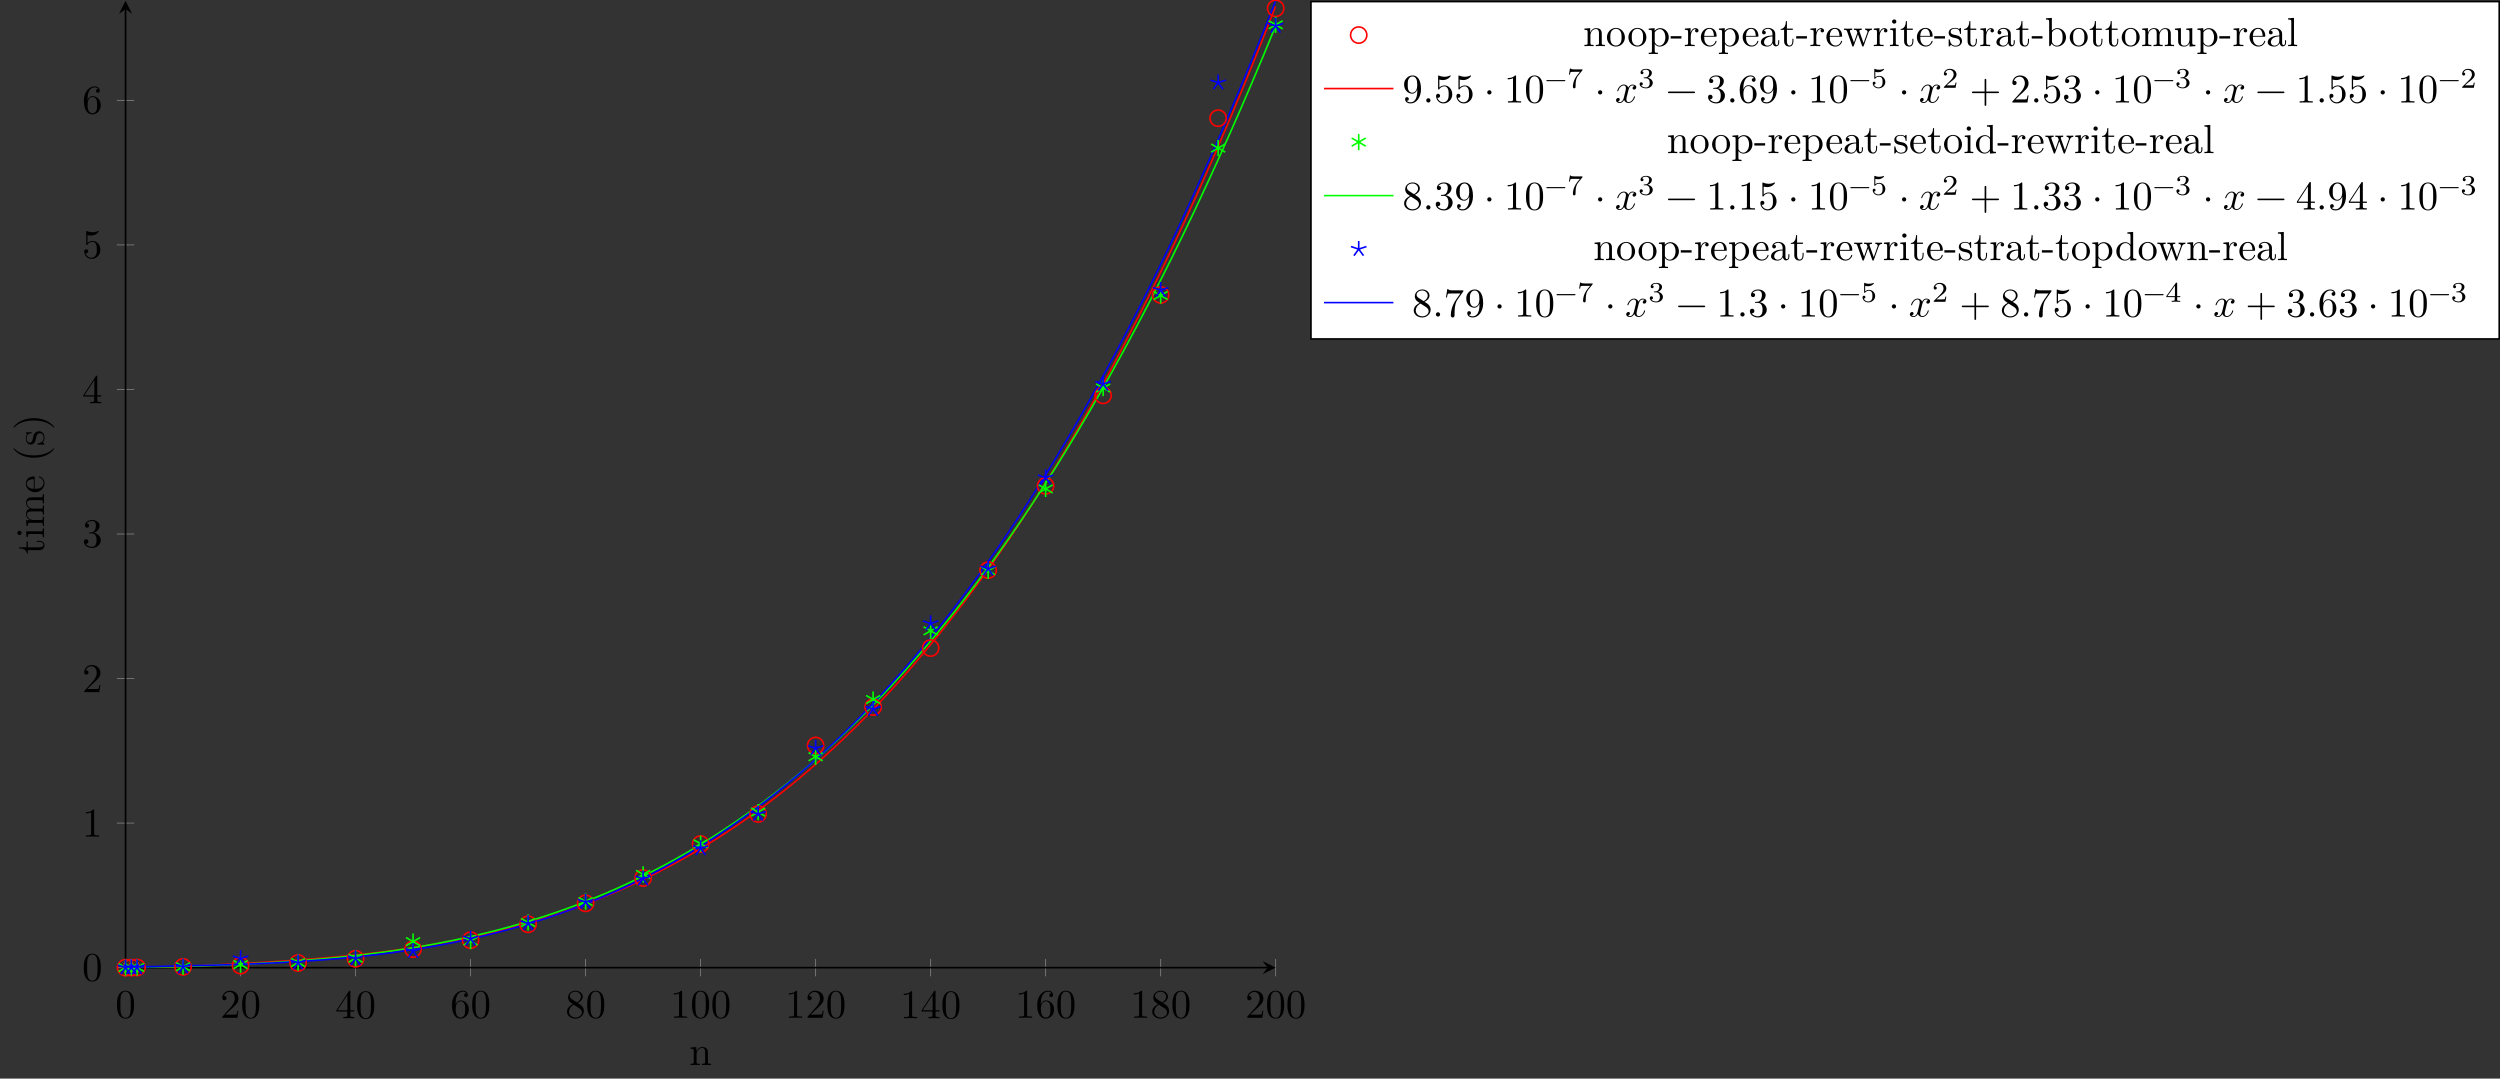 <?xml version="1.0" encoding="UTF-8"?>
<svg xmlns="http://www.w3.org/2000/svg" xmlns:xlink="http://www.w3.org/1999/xlink" width="612.318pt" height="264.175pt" viewBox="0 0 612.318 264.175" version="1.1">
<rect x="0" y="0" width="612.318" height="264.175" fill="#333333" stroke="none"/>
<defs>
<g>
<symbol overflow="visible" id="glyph0-0">
<path style="stroke:none;" d=""/>
</symbol>
<symbol overflow="visible" id="glyph0-1">
<path style="stroke:none;" d="M 4.578 -3.188 C 4.578 -3.984 4.531 -4.781 4.188 -5.516 C 3.734 -6.484 2.906 -6.641 2.5 -6.641 C 1.891 -6.641 1.172 -6.375 0.75 -5.453 C 0.438 -4.766 0.391 -3.984 0.391 -3.188 C 0.391 -2.438 0.422 -1.547 0.844 -0.781 C 1.266 0.016 2 0.219 2.484 0.219 C 3.016 0.219 3.781 0.016 4.219 -0.938 C 4.531 -1.625 4.578 -2.406 4.578 -3.188 Z M 3.766 -3.312 C 3.766 -2.562 3.766 -1.891 3.656 -1.25 C 3.5 -0.297 2.938 0 2.484 0 C 2.094 0 1.5 -0.25 1.328 -1.203 C 1.219 -1.797 1.219 -2.719 1.219 -3.312 C 1.219 -3.953 1.219 -4.609 1.297 -5.141 C 1.484 -6.328 2.234 -6.422 2.484 -6.422 C 2.812 -6.422 3.469 -6.234 3.656 -5.25 C 3.766 -4.688 3.766 -3.938 3.766 -3.312 Z M 3.766 -3.312 "/>
</symbol>
<symbol overflow="visible" id="glyph0-2">
<path style="stroke:none;" d="M 4.469 -1.734 L 4.234 -1.734 C 4.172 -1.438 4.109 -1 4 -0.844 C 3.938 -0.766 3.281 -0.766 3.062 -0.766 L 1.266 -0.766 L 2.328 -1.797 C 3.875 -3.172 4.469 -3.703 4.469 -4.703 C 4.469 -5.844 3.578 -6.641 2.359 -6.641 C 1.234 -6.641 0.5 -5.719 0.5 -4.828 C 0.5 -4.281 1 -4.281 1.031 -4.281 C 1.203 -4.281 1.547 -4.391 1.547 -4.812 C 1.547 -5.062 1.359 -5.328 1.016 -5.328 C 0.938 -5.328 0.922 -5.328 0.891 -5.312 C 1.109 -5.969 1.656 -6.328 2.234 -6.328 C 3.141 -6.328 3.562 -5.516 3.562 -4.703 C 3.562 -3.906 3.078 -3.125 2.516 -2.5 L 0.609 -0.375 C 0.5 -0.266 0.5 -0.234 0.5 0 L 4.203 0 Z M 4.469 -1.734 "/>
</symbol>
<symbol overflow="visible" id="glyph0-3">
<path style="stroke:none;" d="M 4.688 -1.641 L 4.688 -1.953 L 3.703 -1.953 L 3.703 -6.484 C 3.703 -6.688 3.703 -6.75 3.531 -6.75 C 3.453 -6.75 3.422 -6.75 3.344 -6.625 L 0.281 -1.953 L 0.281 -1.641 L 2.938 -1.641 L 2.938 -0.781 C 2.938 -0.422 2.906 -0.312 2.172 -0.312 L 1.969 -0.312 L 1.969 0 C 2.375 -0.031 2.891 -0.031 3.312 -0.031 C 3.734 -0.031 4.25 -0.031 4.672 0 L 4.672 -0.312 L 4.453 -0.312 C 3.719 -0.312 3.703 -0.422 3.703 -0.781 L 3.703 -1.641 Z M 2.984 -1.953 L 0.562 -1.953 L 2.984 -5.672 Z M 2.984 -1.953 "/>
</symbol>
<symbol overflow="visible" id="glyph0-4">
<path style="stroke:none;" d="M 4.562 -2.031 C 4.562 -3.297 3.672 -4.25 2.562 -4.25 C 1.891 -4.25 1.516 -3.75 1.312 -3.266 L 1.312 -3.516 C 1.312 -6.031 2.547 -6.391 3.062 -6.391 C 3.297 -6.391 3.719 -6.328 3.938 -5.984 C 3.781 -5.984 3.391 -5.984 3.391 -5.547 C 3.391 -5.234 3.625 -5.078 3.844 -5.078 C 4 -5.078 4.312 -5.172 4.312 -5.562 C 4.312 -6.156 3.875 -6.641 3.047 -6.641 C 1.766 -6.641 0.422 -5.359 0.422 -3.156 C 0.422 -0.484 1.578 0.219 2.5 0.219 C 3.609 0.219 4.562 -0.719 4.562 -2.031 Z M 3.656 -2.047 C 3.656 -1.562 3.656 -1.062 3.484 -0.703 C 3.188 -0.109 2.734 -0.062 2.5 -0.062 C 1.875 -0.062 1.578 -0.656 1.516 -0.812 C 1.328 -1.281 1.328 -2.078 1.328 -2.25 C 1.328 -3.031 1.656 -4.031 2.547 -4.031 C 2.719 -4.031 3.172 -4.031 3.484 -3.406 C 3.656 -3.047 3.656 -2.531 3.656 -2.047 Z M 3.656 -2.047 "/>
</symbol>
<symbol overflow="visible" id="glyph0-5">
<path style="stroke:none;" d="M 4.562 -1.672 C 4.562 -2.031 4.453 -2.484 4.062 -2.906 C 3.875 -3.109 3.719 -3.203 3.078 -3.609 C 3.797 -3.984 4.281 -4.5 4.281 -5.156 C 4.281 -6.078 3.406 -6.641 2.5 -6.641 C 1.5 -6.641 0.688 -5.906 0.688 -4.969 C 0.688 -4.797 0.703 -4.344 1.125 -3.875 C 1.234 -3.766 1.609 -3.516 1.859 -3.344 C 1.281 -3.047 0.422 -2.5 0.422 -1.5 C 0.422 -0.453 1.438 0.219 2.484 0.219 C 3.609 0.219 4.562 -0.609 4.562 -1.672 Z M 3.844 -5.156 C 3.844 -4.578 3.453 -4.109 2.859 -3.766 L 1.625 -4.562 C 1.172 -4.859 1.125 -5.188 1.125 -5.359 C 1.125 -5.969 1.781 -6.391 2.484 -6.391 C 3.203 -6.391 3.844 -5.875 3.844 -5.156 Z M 4.062 -1.312 C 4.062 -0.578 3.312 -0.062 2.5 -0.062 C 1.641 -0.062 0.922 -0.672 0.922 -1.5 C 0.922 -2.078 1.234 -2.719 2.078 -3.188 L 3.312 -2.406 C 3.594 -2.219 4.062 -1.922 4.062 -1.312 Z M 4.062 -1.312 "/>
</symbol>
<symbol overflow="visible" id="glyph0-6">
<path style="stroke:none;" d="M 4.172 0 L 4.172 -0.312 L 3.859 -0.312 C 2.953 -0.312 2.938 -0.422 2.938 -0.781 L 2.938 -6.375 C 2.938 -6.625 2.938 -6.641 2.703 -6.641 C 2.078 -6 1.203 -6 0.891 -6 L 0.891 -5.688 C 1.094 -5.688 1.672 -5.688 2.188 -5.953 L 2.188 -0.781 C 2.188 -0.422 2.156 -0.312 1.266 -0.312 L 0.953 -0.312 L 0.953 0 C 1.297 -0.031 2.156 -0.031 2.562 -0.031 C 2.953 -0.031 3.828 -0.031 4.172 0 Z M 4.172 0 "/>
</symbol>
<symbol overflow="visible" id="glyph0-7">
<path style="stroke:none;" d="M 4.562 -1.703 C 4.562 -2.516 3.922 -3.297 2.891 -3.516 C 3.703 -3.781 4.281 -4.469 4.281 -5.266 C 4.281 -6.078 3.406 -6.641 2.453 -6.641 C 1.453 -6.641 0.688 -6.047 0.688 -5.281 C 0.688 -4.953 0.906 -4.766 1.203 -4.766 C 1.5 -4.766 1.703 -4.984 1.703 -5.281 C 1.703 -5.766 1.234 -5.766 1.094 -5.766 C 1.391 -6.266 2.047 -6.391 2.406 -6.391 C 2.828 -6.391 3.375 -6.172 3.375 -5.281 C 3.375 -5.156 3.344 -4.578 3.094 -4.141 C 2.797 -3.656 2.453 -3.625 2.203 -3.625 C 2.125 -3.609 1.891 -3.594 1.812 -3.594 C 1.734 -3.578 1.672 -3.562 1.672 -3.469 C 1.672 -3.359 1.734 -3.359 1.906 -3.359 L 2.344 -3.359 C 3.156 -3.359 3.531 -2.688 3.531 -1.703 C 3.531 -0.344 2.844 -0.062 2.406 -0.062 C 1.969 -0.062 1.219 -0.234 0.875 -0.812 C 1.219 -0.766 1.531 -0.984 1.531 -1.359 C 1.531 -1.719 1.266 -1.922 0.984 -1.922 C 0.734 -1.922 0.422 -1.781 0.422 -1.344 C 0.422 -0.438 1.344 0.219 2.438 0.219 C 3.656 0.219 4.562 -0.688 4.562 -1.703 Z M 4.562 -1.703 "/>
</symbol>
<symbol overflow="visible" id="glyph0-8">
<path style="stroke:none;" d="M 4.469 -2 C 4.469 -3.188 3.656 -4.188 2.578 -4.188 C 2.109 -4.188 1.672 -4.031 1.312 -3.672 L 1.312 -5.625 C 1.516 -5.562 1.844 -5.5 2.156 -5.5 C 3.391 -5.5 4.094 -6.406 4.094 -6.531 C 4.094 -6.594 4.062 -6.641 3.984 -6.641 C 3.984 -6.641 3.953 -6.641 3.906 -6.609 C 3.703 -6.516 3.219 -6.312 2.547 -6.312 C 2.156 -6.312 1.688 -6.391 1.219 -6.594 C 1.141 -6.625 1.109 -6.625 1.109 -6.625 C 1 -6.625 1 -6.547 1 -6.391 L 1 -3.438 C 1 -3.266 1 -3.188 1.141 -3.188 C 1.219 -3.188 1.234 -3.203 1.281 -3.266 C 1.391 -3.422 1.75 -3.969 2.562 -3.969 C 3.078 -3.969 3.328 -3.516 3.406 -3.328 C 3.562 -2.953 3.594 -2.578 3.594 -2.078 C 3.594 -1.719 3.594 -1.125 3.344 -0.703 C 3.109 -0.312 2.734 -0.062 2.281 -0.062 C 1.562 -0.062 0.984 -0.594 0.812 -1.172 C 0.844 -1.172 0.875 -1.156 0.984 -1.156 C 1.312 -1.156 1.484 -1.406 1.484 -1.641 C 1.484 -1.891 1.312 -2.141 0.984 -2.141 C 0.844 -2.141 0.5 -2.062 0.5 -1.609 C 0.5 -0.75 1.188 0.219 2.297 0.219 C 3.453 0.219 4.469 -0.734 4.469 -2 Z M 4.469 -2 "/>
</symbol>
<symbol overflow="visible" id="glyph0-9">
<path style="stroke:none;" d="M 4.562 -3.281 C 4.562 -5.969 3.406 -6.641 2.516 -6.641 C 1.969 -6.641 1.484 -6.453 1.062 -6.016 C 0.641 -5.562 0.422 -5.141 0.422 -4.391 C 0.422 -3.156 1.297 -2.172 2.406 -2.172 C 3.016 -2.172 3.422 -2.594 3.656 -3.172 L 3.656 -2.844 C 3.656 -0.516 2.625 -0.062 2.047 -0.062 C 1.875 -0.062 1.328 -0.078 1.062 -0.422 C 1.5 -0.422 1.578 -0.703 1.578 -0.875 C 1.578 -1.188 1.344 -1.328 1.125 -1.328 C 0.969 -1.328 0.672 -1.25 0.672 -0.859 C 0.672 -0.188 1.203 0.219 2.047 0.219 C 3.344 0.219 4.562 -1.141 4.562 -3.281 Z M 3.641 -4.203 C 3.641 -3.375 3.297 -2.406 2.422 -2.406 C 2.266 -2.406 1.797 -2.406 1.5 -3.031 C 1.312 -3.406 1.312 -3.891 1.312 -4.391 C 1.312 -4.922 1.312 -5.391 1.531 -5.766 C 1.797 -6.266 2.172 -6.391 2.516 -6.391 C 2.984 -6.391 3.312 -6.047 3.484 -5.609 C 3.594 -5.281 3.641 -4.656 3.641 -4.203 Z M 3.641 -4.203 "/>
</symbol>
<symbol overflow="visible" id="glyph0-10">
<path style="stroke:none;" d="M 1.906 -0.531 C 1.906 -0.812 1.672 -1.062 1.391 -1.062 C 1.094 -1.062 0.859 -0.812 0.859 -0.531 C 0.859 -0.234 1.094 0 1.391 0 C 1.672 0 1.906 -0.234 1.906 -0.531 Z M 1.906 -0.531 "/>
</symbol>
<symbol overflow="visible" id="glyph0-11">
<path style="stroke:none;" d="M 1.906 -2.5 C 1.906 -2.781 1.672 -3.016 1.391 -3.016 C 1.094 -3.016 0.859 -2.781 0.859 -2.5 C 0.859 -2.203 1.094 -1.969 1.391 -1.969 C 1.672 -1.969 1.906 -2.203 1.906 -2.5 Z M 1.906 -2.5 "/>
</symbol>
<symbol overflow="visible" id="glyph0-12">
<path style="stroke:none;" d="M 5.25 -3.75 C 5.25 -4.266 4.672 -4.406 4.328 -4.406 C 3.75 -4.406 3.406 -3.875 3.281 -3.656 C 3.031 -4.312 2.5 -4.406 2.203 -4.406 C 1.172 -4.406 0.594 -3.125 0.594 -2.875 C 0.594 -2.766 0.719 -2.766 0.719 -2.766 C 0.797 -2.766 0.828 -2.797 0.844 -2.875 C 1.188 -3.938 1.844 -4.188 2.188 -4.188 C 2.375 -4.188 2.719 -4.094 2.719 -3.516 C 2.719 -3.203 2.547 -2.547 2.188 -1.141 C 2.031 -0.531 1.672 -0.109 1.234 -0.109 C 1.172 -0.109 0.953 -0.109 0.734 -0.234 C 0.984 -0.297 1.203 -0.5 1.203 -0.781 C 1.203 -1.047 0.984 -1.125 0.844 -1.125 C 0.531 -1.125 0.297 -0.875 0.297 -0.547 C 0.297 -0.094 0.781 0.109 1.219 0.109 C 1.891 0.109 2.25 -0.594 2.266 -0.641 C 2.391 -0.281 2.75 0.109 3.344 0.109 C 4.375 0.109 4.938 -1.172 4.938 -1.422 C 4.938 -1.531 4.859 -1.531 4.828 -1.531 C 4.734 -1.531 4.719 -1.484 4.688 -1.422 C 4.359 -0.344 3.688 -0.109 3.375 -0.109 C 2.984 -0.109 2.828 -0.422 2.828 -0.766 C 2.828 -0.984 2.875 -1.203 2.984 -1.641 L 3.328 -3.016 C 3.391 -3.266 3.625 -4.188 4.312 -4.188 C 4.359 -4.188 4.609 -4.188 4.812 -4.062 C 4.531 -4 4.344 -3.766 4.344 -3.516 C 4.344 -3.359 4.453 -3.172 4.719 -3.172 C 4.938 -3.172 5.25 -3.344 5.25 -3.75 Z M 5.25 -3.75 "/>
</symbol>
<symbol overflow="visible" id="glyph0-13">
<path style="stroke:none;" d="M 7.203 -2.5 C 7.203 -2.609 7.109 -2.688 7 -2.688 L 0.75 -2.688 C 0.641 -2.688 0.562 -2.609 0.562 -2.5 C 0.562 -2.375 0.641 -2.297 0.75 -2.297 L 7 -2.297 C 7.109 -2.297 7.203 -2.375 7.203 -2.5 Z M 7.203 -2.5 "/>
</symbol>
<symbol overflow="visible" id="glyph0-14">
<path style="stroke:none;" d="M 7.203 -2.5 C 7.203 -2.609 7.109 -2.688 7 -2.688 L 4.078 -2.688 L 4.078 -5.609 C 4.078 -5.719 3.984 -5.812 3.875 -5.812 C 3.766 -5.812 3.672 -5.719 3.672 -5.609 L 3.672 -2.688 L 0.75 -2.688 C 0.641 -2.688 0.562 -2.609 0.562 -2.5 C 0.562 -2.375 0.641 -2.297 0.75 -2.297 L 3.672 -2.297 L 3.672 0.625 C 3.672 0.734 3.766 0.828 3.875 0.828 C 3.984 0.828 4.078 0.734 4.078 0.625 L 4.078 -2.297 L 7 -2.297 C 7.109 -2.297 7.203 -2.375 7.203 -2.5 Z M 7.203 -2.5 "/>
</symbol>
<symbol overflow="visible" id="glyph0-15">
<path style="stroke:none;" d="M 4.828 -6.422 L 2.406 -6.422 C 1.203 -6.422 1.172 -6.547 1.141 -6.734 L 0.891 -6.734 L 0.562 -4.688 L 0.812 -4.688 C 0.844 -4.844 0.922 -5.469 1.062 -5.594 C 1.125 -5.656 1.906 -5.656 2.031 -5.656 L 4.094 -5.656 L 2.984 -4.078 C 2.078 -2.734 1.75 -1.344 1.75 -0.328 C 1.75 -0.234 1.75 0.219 2.219 0.219 C 2.672 0.219 2.672 -0.234 2.672 -0.328 L 2.672 -0.844 C 2.672 -1.391 2.703 -1.938 2.781 -2.469 C 2.828 -2.703 2.953 -3.562 3.406 -4.172 L 4.75 -6.078 C 4.828 -6.188 4.828 -6.203 4.828 -6.422 Z M 4.828 -6.422 "/>
</symbol>
<symbol overflow="visible" id="glyph1-0">
<path style="stroke:none;" d=""/>
</symbol>
<symbol overflow="visible" id="glyph1-1">
<path style="stroke:none;" d="M 5.328 0 L 5.328 -0.312 C 4.812 -0.312 4.562 -0.312 4.562 -0.609 L 4.562 -2.516 C 4.562 -3.375 4.562 -3.672 4.25 -4.031 C 4.109 -4.203 3.781 -4.406 3.203 -4.406 C 2.469 -4.406 2 -3.984 1.719 -3.359 L 1.719 -4.406 L 0.312 -4.297 L 0.312 -3.984 C 1.016 -3.984 1.094 -3.922 1.094 -3.422 L 1.094 -0.75 C 1.094 -0.312 0.984 -0.312 0.312 -0.312 L 0.312 0 L 1.453 -0.031 L 2.562 0 L 2.562 -0.312 C 1.891 -0.312 1.781 -0.312 1.781 -0.75 L 1.781 -2.594 C 1.781 -3.625 2.5 -4.188 3.125 -4.188 C 3.766 -4.188 3.875 -3.656 3.875 -3.078 L 3.875 -0.75 C 3.875 -0.312 3.766 -0.312 3.094 -0.312 L 3.094 0 L 4.219 -0.031 Z M 5.328 0 "/>
</symbol>
<symbol overflow="visible" id="glyph1-2">
<path style="stroke:none;" d="M 4.688 -2.141 C 4.688 -3.406 3.703 -4.469 2.5 -4.469 C 1.25 -4.469 0.281 -3.375 0.281 -2.141 C 0.281 -0.844 1.312 0.109 2.484 0.109 C 3.688 0.109 4.688 -0.875 4.688 -2.141 Z M 3.875 -2.219 C 3.875 -1.859 3.875 -1.312 3.656 -0.875 C 3.422 -0.422 2.984 -0.141 2.5 -0.141 C 2.062 -0.141 1.625 -0.344 1.359 -0.812 C 1.109 -1.25 1.109 -1.859 1.109 -2.219 C 1.109 -2.609 1.109 -3.141 1.344 -3.578 C 1.609 -4.031 2.078 -4.25 2.484 -4.25 C 2.922 -4.25 3.344 -4.031 3.609 -3.594 C 3.875 -3.172 3.875 -2.594 3.875 -2.219 Z M 3.875 -2.219 "/>
</symbol>
<symbol overflow="visible" id="glyph1-3">
<path style="stroke:none;" d="M 5.188 -2.156 C 5.188 -3.422 4.234 -4.406 3.109 -4.406 C 2.328 -4.406 1.906 -3.969 1.719 -3.75 L 1.719 -4.406 L 0.281 -4.297 L 0.281 -3.984 C 0.984 -3.984 1.062 -3.922 1.062 -3.484 L 1.062 1.172 C 1.062 1.625 0.953 1.625 0.281 1.625 L 0.281 1.938 L 1.391 1.906 L 2.516 1.938 L 2.516 1.625 C 1.859 1.625 1.75 1.625 1.75 1.172 L 1.75 -0.594 C 1.797 -0.422 2.219 0.109 2.969 0.109 C 4.156 0.109 5.188 -0.875 5.188 -2.156 Z M 4.359 -2.156 C 4.359 -0.953 3.672 -0.109 2.938 -0.109 C 2.531 -0.109 2.156 -0.312 1.891 -0.719 C 1.75 -0.922 1.75 -0.938 1.75 -1.141 L 1.75 -3.359 C 2.031 -3.875 2.516 -4.156 3.031 -4.156 C 3.766 -4.156 4.359 -3.281 4.359 -2.156 Z M 4.359 -2.156 "/>
</symbol>
<symbol overflow="visible" id="glyph1-4">
<path style="stroke:none;" d="M 2.75 -1.859 L 2.75 -2.438 L 0.109 -2.438 L 0.109 -1.859 Z M 2.75 -1.859 "/>
</symbol>
<symbol overflow="visible" id="glyph1-5">
<path style="stroke:none;" d="M 3.625 -3.797 C 3.625 -4.109 3.312 -4.406 2.891 -4.406 C 2.156 -4.406 1.797 -3.734 1.672 -3.312 L 1.672 -4.406 L 0.281 -4.297 L 0.281 -3.984 C 0.984 -3.984 1.062 -3.922 1.062 -3.422 L 1.062 -0.75 C 1.062 -0.312 0.953 -0.312 0.281 -0.312 L 0.281 0 L 1.422 -0.031 C 1.812 -0.031 2.281 -0.031 2.688 0 L 2.688 -0.312 L 2.469 -0.312 C 1.734 -0.312 1.719 -0.422 1.719 -0.781 L 1.719 -2.312 C 1.719 -3.297 2.141 -4.188 2.891 -4.188 C 2.953 -4.188 2.984 -4.188 3 -4.172 C 2.969 -4.172 2.766 -4.047 2.766 -3.781 C 2.766 -3.516 2.984 -3.359 3.203 -3.359 C 3.375 -3.359 3.625 -3.484 3.625 -3.797 Z M 3.625 -3.797 "/>
</symbol>
<symbol overflow="visible" id="glyph1-6">
<path style="stroke:none;" d="M 4.141 -1.188 C 4.141 -1.281 4.062 -1.312 4 -1.312 C 3.922 -1.312 3.891 -1.25 3.875 -1.172 C 3.531 -0.141 2.625 -0.141 2.531 -0.141 C 2.031 -0.141 1.641 -0.438 1.406 -0.812 C 1.109 -1.281 1.109 -1.938 1.109 -2.297 L 3.891 -2.297 C 4.109 -2.297 4.141 -2.297 4.141 -2.516 C 4.141 -3.5 3.594 -4.469 2.359 -4.469 C 1.203 -4.469 0.281 -3.438 0.281 -2.188 C 0.281 -0.859 1.328 0.109 2.469 0.109 C 3.688 0.109 4.141 -1 4.141 -1.188 Z M 3.484 -2.516 L 1.109 -2.516 C 1.172 -4 2.016 -4.25 2.359 -4.25 C 3.375 -4.25 3.484 -2.906 3.484 -2.516 Z M 3.484 -2.516 "/>
</symbol>
<symbol overflow="visible" id="glyph1-7">
<path style="stroke:none;" d="M 4.812 -0.891 L 4.812 -1.453 L 4.562 -1.453 L 4.562 -0.891 C 4.562 -0.312 4.312 -0.25 4.203 -0.25 C 3.875 -0.25 3.844 -0.703 3.844 -0.75 L 3.844 -2.734 C 3.844 -3.156 3.844 -3.547 3.484 -3.922 C 3.094 -4.312 2.594 -4.469 2.109 -4.469 C 1.297 -4.469 0.609 -4 0.609 -3.344 C 0.609 -3.047 0.812 -2.875 1.062 -2.875 C 1.344 -2.875 1.531 -3.078 1.531 -3.328 C 1.531 -3.453 1.469 -3.781 1.016 -3.781 C 1.281 -4.141 1.781 -4.25 2.094 -4.25 C 2.578 -4.25 3.156 -3.859 3.156 -2.969 L 3.156 -2.609 C 2.641 -2.578 1.938 -2.547 1.312 -2.25 C 0.562 -1.906 0.312 -1.391 0.312 -0.953 C 0.312 -0.141 1.281 0.109 1.906 0.109 C 2.578 0.109 3.031 -0.297 3.219 -0.75 C 3.266 -0.359 3.531 0.062 4 0.062 C 4.203 0.062 4.812 -0.078 4.812 -0.891 Z M 3.156 -1.391 C 3.156 -0.453 2.438 -0.109 1.984 -0.109 C 1.5 -0.109 1.094 -0.453 1.094 -0.953 C 1.094 -1.5 1.5 -2.328 3.156 -2.391 Z M 3.156 -1.391 "/>
</symbol>
<symbol overflow="visible" id="glyph1-8">
<path style="stroke:none;" d="M 3.312 -1.234 L 3.312 -1.797 L 3.062 -1.797 L 3.062 -1.25 C 3.062 -0.516 2.766 -0.141 2.391 -0.141 C 1.719 -0.141 1.719 -1.047 1.719 -1.219 L 1.719 -3.984 L 3.156 -3.984 L 3.156 -4.297 L 1.719 -4.297 L 1.719 -6.125 L 1.469 -6.125 C 1.469 -5.312 1.172 -4.25 0.188 -4.203 L 0.188 -3.984 L 1.031 -3.984 L 1.031 -1.234 C 1.031 -0.016 1.969 0.109 2.328 0.109 C 3.031 0.109 3.312 -0.594 3.312 -1.234 Z M 3.312 -1.234 "/>
</symbol>
<symbol overflow="visible" id="glyph1-9">
<path style="stroke:none;" d="M 7.016 -3.984 L 7.016 -4.297 C 6.781 -4.281 6.5 -4.266 6.281 -4.266 L 5.359 -4.297 L 5.359 -3.984 C 5.719 -3.984 5.938 -3.797 5.938 -3.516 C 5.938 -3.453 5.938 -3.422 5.875 -3.297 L 4.969 -0.75 L 3.984 -3.531 C 3.953 -3.656 3.938 -3.672 3.938 -3.719 C 3.938 -3.984 4.328 -3.984 4.531 -3.984 L 4.531 -4.297 L 3.484 -4.266 C 3.188 -4.266 2.906 -4.281 2.609 -4.297 L 2.609 -3.984 C 2.969 -3.984 3.125 -3.969 3.234 -3.844 C 3.281 -3.781 3.391 -3.484 3.453 -3.297 L 2.609 -0.875 L 1.656 -3.531 C 1.609 -3.656 1.609 -3.672 1.609 -3.719 C 1.609 -3.984 2 -3.984 2.188 -3.984 L 2.188 -4.297 L 1.109 -4.266 L 0.172 -4.297 L 0.172 -3.984 C 0.672 -3.984 0.797 -3.953 0.922 -3.641 L 2.172 -0.109 C 2.219 0.031 2.25 0.109 2.375 0.109 C 2.516 0.109 2.531 0.047 2.578 -0.094 L 3.594 -2.906 L 4.609 -0.078 C 4.641 0.031 4.672 0.109 4.812 0.109 C 4.938 0.109 4.969 0.016 5 -0.078 L 6.172 -3.344 C 6.344 -3.844 6.656 -3.984 7.016 -3.984 Z M 7.016 -3.984 "/>
</symbol>
<symbol overflow="visible" id="glyph1-10">
<path style="stroke:none;" d="M 2.469 0 L 2.469 -0.312 C 1.797 -0.312 1.766 -0.359 1.766 -0.75 L 1.766 -4.406 L 0.375 -4.297 L 0.375 -3.984 C 1.016 -3.984 1.109 -3.922 1.109 -3.438 L 1.109 -0.75 C 1.109 -0.312 1 -0.312 0.328 -0.312 L 0.328 0 L 1.422 -0.031 C 1.781 -0.031 2.125 -0.016 2.469 0 Z M 1.906 -6.016 C 1.906 -6.297 1.688 -6.547 1.391 -6.547 C 1.047 -6.547 0.844 -6.266 0.844 -6.016 C 0.844 -5.75 1.078 -5.5 1.375 -5.5 C 1.719 -5.5 1.906 -5.766 1.906 -6.016 Z M 1.906 -6.016 "/>
</symbol>
<symbol overflow="visible" id="glyph1-11">
<path style="stroke:none;" d="M 3.594 -1.281 C 3.594 -1.797 3.297 -2.109 3.172 -2.219 C 2.844 -2.547 2.453 -2.625 2.031 -2.703 C 1.469 -2.812 0.812 -2.938 0.812 -3.516 C 0.812 -3.875 1.062 -4.281 1.922 -4.281 C 3.016 -4.281 3.078 -3.375 3.094 -3.078 C 3.094 -2.984 3.203 -2.984 3.203 -2.984 C 3.344 -2.984 3.344 -3.031 3.344 -3.219 L 3.344 -4.234 C 3.344 -4.391 3.344 -4.469 3.234 -4.469 C 3.188 -4.469 3.156 -4.469 3.031 -4.344 C 3 -4.312 2.906 -4.219 2.859 -4.188 C 2.484 -4.469 2.078 -4.469 1.922 -4.469 C 0.703 -4.469 0.328 -3.797 0.328 -3.234 C 0.328 -2.891 0.484 -2.609 0.75 -2.391 C 1.078 -2.141 1.359 -2.078 2.078 -1.938 C 2.297 -1.891 3.109 -1.734 3.109 -1.016 C 3.109 -0.516 2.766 -0.109 1.984 -0.109 C 1.141 -0.109 0.781 -0.672 0.594 -1.531 C 0.562 -1.656 0.562 -1.688 0.453 -1.688 C 0.328 -1.688 0.328 -1.625 0.328 -1.453 L 0.328 -0.125 C 0.328 0.047 0.328 0.109 0.438 0.109 C 0.484 0.109 0.5 0.094 0.688 -0.094 C 0.703 -0.109 0.703 -0.125 0.891 -0.312 C 1.328 0.094 1.781 0.109 1.984 0.109 C 3.125 0.109 3.594 -0.562 3.594 -1.281 Z M 3.594 -1.281 "/>
</symbol>
<symbol overflow="visible" id="glyph1-12">
<path style="stroke:none;" d="M 5.188 -2.156 C 5.188 -3.422 4.219 -4.406 3.078 -4.406 C 2.297 -4.406 1.875 -3.938 1.719 -3.766 L 1.719 -6.922 L 0.281 -6.812 L 0.281 -6.5 C 0.984 -6.5 1.062 -6.438 1.062 -5.938 L 1.062 0 L 1.312 0 L 1.672 -0.625 C 1.812 -0.391 2.234 0.109 2.969 0.109 C 4.156 0.109 5.188 -0.875 5.188 -2.156 Z M 4.359 -2.156 C 4.359 -1.797 4.344 -1.203 4.062 -0.75 C 3.844 -0.438 3.469 -0.109 2.938 -0.109 C 2.484 -0.109 2.125 -0.344 1.891 -0.719 C 1.75 -0.922 1.75 -0.953 1.75 -1.141 L 1.75 -3.188 C 1.75 -3.375 1.75 -3.391 1.859 -3.547 C 2.25 -4.109 2.797 -4.188 3.031 -4.188 C 3.484 -4.188 3.844 -3.922 4.078 -3.547 C 4.344 -3.141 4.359 -2.578 4.359 -2.156 Z M 4.359 -2.156 "/>
</symbol>
<symbol overflow="visible" id="glyph1-13">
<path style="stroke:none;" d="M 8.109 0 L 8.109 -0.312 C 7.594 -0.312 7.344 -0.312 7.328 -0.609 L 7.328 -2.516 C 7.328 -3.375 7.328 -3.672 7.016 -4.031 C 6.875 -4.203 6.547 -4.406 5.969 -4.406 C 5.141 -4.406 4.688 -3.812 4.531 -3.422 C 4.391 -4.297 3.656 -4.406 3.203 -4.406 C 2.469 -4.406 2 -3.984 1.719 -3.359 L 1.719 -4.406 L 0.312 -4.297 L 0.312 -3.984 C 1.016 -3.984 1.094 -3.922 1.094 -3.422 L 1.094 -0.75 C 1.094 -0.312 0.984 -0.312 0.312 -0.312 L 0.312 0 L 1.453 -0.031 L 2.562 0 L 2.562 -0.312 C 1.891 -0.312 1.781 -0.312 1.781 -0.75 L 1.781 -2.594 C 1.781 -3.625 2.5 -4.188 3.125 -4.188 C 3.766 -4.188 3.875 -3.656 3.875 -3.078 L 3.875 -0.75 C 3.875 -0.312 3.766 -0.312 3.094 -0.312 L 3.094 0 L 4.219 -0.031 L 5.328 0 L 5.328 -0.312 C 4.672 -0.312 4.562 -0.312 4.562 -0.75 L 4.562 -2.594 C 4.562 -3.625 5.266 -4.188 5.906 -4.188 C 6.531 -4.188 6.641 -3.656 6.641 -3.078 L 6.641 -0.75 C 6.641 -0.312 6.531 -0.312 5.859 -0.312 L 5.859 0 L 6.984 -0.031 Z M 8.109 0 "/>
</symbol>
<symbol overflow="visible" id="glyph1-14">
<path style="stroke:none;" d="M 5.328 0 L 5.328 -0.312 C 4.641 -0.312 4.562 -0.375 4.562 -0.875 L 4.562 -4.406 L 3.094 -4.297 L 3.094 -3.984 C 3.781 -3.984 3.875 -3.922 3.875 -3.422 L 3.875 -1.656 C 3.875 -0.781 3.391 -0.109 2.656 -0.109 C 1.828 -0.109 1.781 -0.578 1.781 -1.094 L 1.781 -4.406 L 0.312 -4.297 L 0.312 -3.984 C 1.094 -3.984 1.094 -3.953 1.094 -3.078 L 1.094 -1.578 C 1.094 -0.797 1.094 0.109 2.609 0.109 C 3.172 0.109 3.609 -0.172 3.891 -0.781 L 3.891 0.109 Z M 5.328 0 "/>
</symbol>
<symbol overflow="visible" id="glyph1-15">
<path style="stroke:none;" d="M 2.547 0 L 2.547 -0.312 C 1.875 -0.312 1.766 -0.312 1.766 -0.75 L 1.766 -6.922 L 0.328 -6.812 L 0.328 -6.5 C 1.031 -6.5 1.109 -6.438 1.109 -5.938 L 1.109 -0.75 C 1.109 -0.312 1 -0.312 0.328 -0.312 L 0.328 0 L 1.438 -0.031 Z M 2.547 0 "/>
</symbol>
<symbol overflow="visible" id="glyph1-16">
<path style="stroke:none;" d="M 5.25 0 L 5.25 -0.312 C 4.562 -0.312 4.469 -0.375 4.469 -0.875 L 4.469 -6.922 L 3.047 -6.812 L 3.047 -6.5 C 3.734 -6.5 3.812 -6.438 3.812 -5.938 L 3.812 -3.781 C 3.531 -4.141 3.094 -4.406 2.562 -4.406 C 1.391 -4.406 0.344 -3.422 0.344 -2.141 C 0.344 -0.875 1.312 0.109 2.453 0.109 C 3.094 0.109 3.531 -0.234 3.781 -0.547 L 3.781 0.109 Z M 3.781 -1.172 C 3.781 -1 3.781 -0.984 3.672 -0.812 C 3.375 -0.328 2.938 -0.109 2.5 -0.109 C 2.047 -0.109 1.688 -0.375 1.453 -0.75 C 1.203 -1.156 1.172 -1.719 1.172 -2.141 C 1.172 -2.5 1.188 -3.094 1.469 -3.547 C 1.688 -3.859 2.062 -4.188 2.609 -4.188 C 2.953 -4.188 3.375 -4.031 3.672 -3.594 C 3.781 -3.422 3.781 -3.406 3.781 -3.219 Z M 3.781 -1.172 "/>
</symbol>
<symbol overflow="visible" id="glyph2-0">
<path style="stroke:none;" d=""/>
</symbol>
<symbol overflow="visible" id="glyph2-1">
<path style="stroke:none;" d="M -1.234 -3.312 L -1.797 -3.312 L -1.797 -3.062 L -1.25 -3.062 C -0.516 -3.062 -0.141 -2.766 -0.141 -2.391 C -0.141 -1.719 -1.047 -1.719 -1.219 -1.719 L -3.984 -1.719 L -3.984 -3.156 L -4.297 -3.156 L -4.297 -1.719 L -6.125 -1.719 L -6.125 -1.469 C -5.312 -1.469 -4.25 -1.172 -4.203 -0.188 L -3.984 -0.188 L -3.984 -1.031 L -1.234 -1.031 C -0.016 -1.031 0.109 -1.969 0.109 -2.328 C 0.109 -3.031 -0.594 -3.312 -1.234 -3.312 Z M -1.234 -3.312 "/>
</symbol>
<symbol overflow="visible" id="glyph2-2">
<path style="stroke:none;" d="M 0 -2.469 L -0.312 -2.469 C -0.312 -1.797 -0.359 -1.766 -0.75 -1.766 L -4.406 -1.766 L -4.297 -0.375 L -3.984 -0.375 C -3.984 -1.016 -3.922 -1.109 -3.438 -1.109 L -0.75 -1.109 C -0.312 -1.109 -0.312 -1 -0.312 -0.328 L 0 -0.328 L -0.031 -1.422 C -0.031 -1.781 -0.016 -2.125 0 -2.469 Z M -6.016 -1.906 C -6.297 -1.906 -6.547 -1.688 -6.547 -1.391 C -6.547 -1.047 -6.266 -0.844 -6.016 -0.844 C -5.75 -0.844 -5.5 -1.078 -5.5 -1.375 C -5.5 -1.719 -5.766 -1.906 -6.016 -1.906 Z M -6.016 -1.906 "/>
</symbol>
<symbol overflow="visible" id="glyph2-3">
<path style="stroke:none;" d="M 0 -8.109 L -0.312 -8.109 C -0.312 -7.594 -0.312 -7.344 -0.609 -7.328 L -2.516 -7.328 C -3.375 -7.328 -3.672 -7.328 -4.031 -7.016 C -4.203 -6.875 -4.406 -6.547 -4.406 -5.969 C -4.406 -5.141 -3.812 -4.688 -3.422 -4.531 C -4.297 -4.391 -4.406 -3.656 -4.406 -3.203 C -4.406 -2.469 -3.984 -2 -3.359 -1.719 L -4.406 -1.719 L -4.297 -0.312 L -3.984 -0.312 C -3.984 -1.016 -3.922 -1.094 -3.422 -1.094 L -0.75 -1.094 C -0.312 -1.094 -0.312 -0.984 -0.312 -0.312 L 0 -0.312 L -0.031 -1.453 L 0 -2.562 L -0.312 -2.562 C -0.312 -1.891 -0.312 -1.781 -0.75 -1.781 L -2.594 -1.781 C -3.625 -1.781 -4.188 -2.5 -4.188 -3.125 C -4.188 -3.766 -3.656 -3.875 -3.078 -3.875 L -0.75 -3.875 C -0.312 -3.875 -0.312 -3.766 -0.312 -3.094 L 0 -3.094 L -0.031 -4.219 L 0 -5.328 L -0.312 -5.328 C -0.312 -4.672 -0.312 -4.562 -0.75 -4.562 L -2.594 -4.562 C -3.625 -4.562 -4.188 -5.266 -4.188 -5.906 C -4.188 -6.531 -3.656 -6.641 -3.078 -6.641 L -0.75 -6.641 C -0.312 -6.641 -0.312 -6.531 -0.312 -5.859 L 0 -5.859 L -0.031 -6.984 Z M 0 -8.109 "/>
</symbol>
<symbol overflow="visible" id="glyph2-4">
<path style="stroke:none;" d="M -1.188 -4.141 C -1.281 -4.141 -1.312 -4.062 -1.312 -4 C -1.312 -3.922 -1.25 -3.891 -1.172 -3.875 C -0.141 -3.531 -0.141 -2.625 -0.141 -2.531 C -0.141 -2.031 -0.438 -1.641 -0.812 -1.406 C -1.281 -1.109 -1.938 -1.109 -2.297 -1.109 L -2.297 -3.891 C -2.297 -4.109 -2.297 -4.141 -2.516 -4.141 C -3.5 -4.141 -4.469 -3.594 -4.469 -2.359 C -4.469 -1.203 -3.438 -0.281 -2.188 -0.281 C -0.859 -0.281 0.109 -1.328 0.109 -2.469 C 0.109 -3.688 -1 -4.141 -1.188 -4.141 Z M -2.516 -3.484 L -2.516 -1.109 C -4 -1.172 -4.25 -2.016 -4.25 -2.359 C -4.25 -3.375 -2.906 -3.484 -2.516 -3.484 Z M -2.516 -3.484 "/>
</symbol>
<symbol overflow="visible" id="glyph2-5">
<path style="stroke:none;" d="M 2.391 -3.297 C 2.359 -3.297 2.344 -3.297 2.172 -3.125 C 0.922 -1.891 -0.969 -1.562 -2.5 -1.562 C -4.234 -1.562 -5.969 -1.938 -7.203 -3.172 C -7.328 -3.297 -7.344 -3.297 -7.375 -3.297 C -7.453 -3.297 -7.484 -3.266 -7.484 -3.203 C -7.484 -3.094 -6.797 -2.203 -5.531 -1.609 C -4.438 -1.109 -3.328 -0.984 -2.5 -0.984 C -1.719 -0.984 -0.516 -1.094 0.625 -1.641 C 1.844 -2.25 2.5 -3.094 2.5 -3.203 C 2.5 -3.266 2.469 -3.297 2.391 -3.297 Z M 2.391 -3.297 "/>
</symbol>
<symbol overflow="visible" id="glyph2-6">
<path style="stroke:none;" d="M -1.281 -3.594 C -1.797 -3.594 -2.109 -3.297 -2.219 -3.172 C -2.547 -2.844 -2.625 -2.453 -2.703 -2.031 C -2.812 -1.469 -2.938 -0.812 -3.516 -0.812 C -3.875 -0.812 -4.281 -1.062 -4.281 -1.922 C -4.281 -3.016 -3.375 -3.078 -3.078 -3.094 C -2.984 -3.094 -2.984 -3.203 -2.984 -3.203 C -2.984 -3.344 -3.031 -3.344 -3.219 -3.344 L -4.234 -3.344 C -4.391 -3.344 -4.469 -3.344 -4.469 -3.234 C -4.469 -3.188 -4.469 -3.156 -4.344 -3.031 C -4.312 -3 -4.219 -2.906 -4.188 -2.859 C -4.469 -2.484 -4.469 -2.078 -4.469 -1.922 C -4.469 -0.703 -3.797 -0.328 -3.234 -0.328 C -2.891 -0.328 -2.609 -0.484 -2.391 -0.75 C -2.141 -1.078 -2.078 -1.359 -1.938 -2.078 C -1.891 -2.297 -1.734 -3.109 -1.016 -3.109 C -0.516 -3.109 -0.109 -2.766 -0.109 -1.984 C -0.109 -1.141 -0.672 -0.781 -1.531 -0.594 C -1.656 -0.562 -1.688 -0.562 -1.688 -0.453 C -1.688 -0.328 -1.625 -0.328 -1.453 -0.328 L -0.125 -0.328 C 0.047 -0.328 0.109 -0.328 0.109 -0.438 C 0.109 -0.484 0.094 -0.5 -0.094 -0.688 C -0.109 -0.703 -0.125 -0.703 -0.312 -0.891 C 0.094 -1.328 0.109 -1.781 0.109 -1.984 C 0.109 -3.125 -0.562 -3.594 -1.281 -3.594 Z M -1.281 -3.594 "/>
</symbol>
<symbol overflow="visible" id="glyph2-7">
<path style="stroke:none;" d="M -2.5 -2.875 C -3.266 -2.875 -4.469 -2.766 -5.609 -2.219 C -6.828 -1.625 -7.484 -0.766 -7.484 -0.672 C -7.484 -0.609 -7.438 -0.562 -7.375 -0.562 C -7.344 -0.562 -7.328 -0.562 -7.141 -0.75 C -6.156 -1.734 -4.578 -2.297 -2.5 -2.297 C -0.781 -2.297 0.969 -1.938 2.219 -0.703 C 2.344 -0.562 2.359 -0.562 2.391 -0.562 C 2.453 -0.562 2.5 -0.609 2.5 -0.672 C 2.5 -0.766 1.812 -1.672 0.547 -2.25 C -0.547 -2.766 -1.656 -2.875 -2.5 -2.875 Z M -2.5 -2.875 "/>
</symbol>
<symbol overflow="visible" id="glyph3-0">
<path style="stroke:none;" d=""/>
</symbol>
<symbol overflow="visible" id="glyph3-1">
<path style="stroke:none;" d="M 5.047 -1.75 C 5.047 -1.828 4.984 -1.891 4.906 -1.891 L 0.531 -1.891 C 0.453 -1.891 0.391 -1.828 0.391 -1.75 C 0.391 -1.672 0.453 -1.609 0.531 -1.609 L 4.906 -1.609 C 4.984 -1.609 5.047 -1.672 5.047 -1.75 Z M 5.047 -1.75 "/>
</symbol>
<symbol overflow="visible" id="glyph3-2">
<path style="stroke:none;" d="M 3.812 -4.5 L 1.984 -4.5 C 1.703 -4.5 1.625 -4.5 1.375 -4.531 C 1 -4.547 0.984 -4.609 0.969 -4.719 L 0.734 -4.719 L 0.484 -3.234 L 0.719 -3.234 C 0.734 -3.328 0.812 -3.797 0.922 -3.859 C 0.984 -3.906 1.547 -3.906 1.641 -3.906 L 3.172 -3.906 L 2.438 -2.984 C 1.531 -1.781 1.453 -0.672 1.453 -0.266 C 1.453 -0.188 1.453 0.141 1.781 0.141 C 2.109 0.141 2.109 -0.172 2.109 -0.266 L 2.109 -0.547 C 2.109 -1.906 2.391 -2.516 2.688 -2.906 L 3.734 -4.219 C 3.812 -4.297 3.812 -4.312 3.812 -4.5 Z M 3.812 -4.5 "/>
</symbol>
<symbol overflow="visible" id="glyph3-3">
<path style="stroke:none;" d="M 3.594 -1.203 C 3.594 -1.75 3.141 -2.297 2.375 -2.453 C 3.109 -2.719 3.375 -3.25 3.375 -3.672 C 3.375 -4.219 2.734 -4.641 1.969 -4.641 C 1.188 -4.641 0.594 -4.266 0.594 -3.703 C 0.594 -3.469 0.75 -3.328 0.953 -3.328 C 1.172 -3.328 1.312 -3.5 1.312 -3.688 C 1.312 -3.891 1.172 -4.031 0.953 -4.047 C 1.203 -4.359 1.688 -4.438 1.938 -4.438 C 2.25 -4.438 2.703 -4.281 2.703 -3.672 C 2.703 -3.375 2.594 -3.062 2.422 -2.844 C 2.188 -2.578 1.984 -2.562 1.641 -2.547 C 1.469 -2.531 1.453 -2.531 1.422 -2.516 C 1.422 -2.516 1.344 -2.5 1.344 -2.438 C 1.344 -2.328 1.406 -2.328 1.531 -2.328 L 1.906 -2.328 C 2.453 -2.328 2.844 -1.953 2.844 -1.203 C 2.844 -0.344 2.344 -0.078 1.938 -0.078 C 1.656 -0.078 1.047 -0.156 0.75 -0.578 C 1.078 -0.594 1.156 -0.812 1.156 -0.969 C 1.156 -1.188 0.984 -1.344 0.766 -1.344 C 0.578 -1.344 0.375 -1.234 0.375 -0.938 C 0.375 -0.281 1.109 0.141 1.953 0.141 C 2.922 0.141 3.594 -0.516 3.594 -1.203 Z M 3.594 -1.203 "/>
</symbol>
<symbol overflow="visible" id="glyph3-4">
<path style="stroke:none;" d="M 3.531 -1.406 C 3.531 -2.188 2.922 -2.922 2.062 -2.922 C 1.75 -2.922 1.391 -2.844 1.078 -2.578 L 1.078 -3.891 C 1.438 -3.812 1.641 -3.812 1.766 -3.812 C 2.688 -3.812 3.234 -4.438 3.234 -4.547 C 3.234 -4.609 3.172 -4.641 3.141 -4.641 C 3.141 -4.641 3.109 -4.641 3.094 -4.609 C 2.922 -4.547 2.547 -4.422 2.031 -4.422 C 1.844 -4.422 1.469 -4.422 1.016 -4.609 C 0.938 -4.641 0.922 -4.641 0.922 -4.641 C 0.828 -4.641 0.828 -4.562 0.828 -4.453 L 0.828 -2.391 C 0.828 -2.266 0.828 -2.188 0.938 -2.188 C 1 -2.188 1.016 -2.203 1.078 -2.281 C 1.391 -2.672 1.812 -2.719 2.047 -2.719 C 2.469 -2.719 2.656 -2.391 2.703 -2.328 C 2.828 -2.109 2.859 -1.844 2.859 -1.438 C 2.859 -1.219 2.859 -0.812 2.656 -0.5 C 2.484 -0.25 2.172 -0.078 1.844 -0.078 C 1.391 -0.078 0.922 -0.328 0.734 -0.797 C 1 -0.781 1.141 -0.953 1.141 -1.141 C 1.141 -1.438 0.875 -1.5 0.797 -1.5 C 0.797 -1.5 0.438 -1.5 0.438 -1.125 C 0.438 -0.484 1.016 0.141 1.844 0.141 C 2.75 0.141 3.531 -0.531 3.531 -1.406 Z M 3.531 -1.406 "/>
</symbol>
<symbol overflow="visible" id="glyph3-5">
<path style="stroke:none;" d="M 3.531 -1.266 L 3.297 -1.266 C 3.266 -1.125 3.203 -0.703 3.109 -0.641 C 3.047 -0.594 2.516 -0.594 2.422 -0.594 L 1.125 -0.594 C 1.859 -1.25 2.109 -1.438 2.531 -1.766 C 3.047 -2.172 3.531 -2.609 3.531 -3.281 C 3.531 -4.125 2.781 -4.641 1.891 -4.641 C 1.031 -4.641 0.438 -4.031 0.438 -3.391 C 0.438 -3.031 0.734 -3 0.812 -3 C 0.984 -3 1.188 -3.109 1.188 -3.359 C 1.188 -3.5 1.125 -3.734 0.766 -3.734 C 0.984 -4.234 1.453 -4.391 1.781 -4.391 C 2.484 -4.391 2.844 -3.844 2.844 -3.281 C 2.844 -2.672 2.422 -2.188 2.188 -1.938 L 0.516 -0.266 C 0.438 -0.203 0.438 -0.203 0.438 0 L 3.312 0 Z M 3.531 -1.266 "/>
</symbol>
<symbol overflow="visible" id="glyph3-6">
<path style="stroke:none;" d="M 3.688 -1.141 L 3.688 -1.391 L 2.922 -1.391 L 2.922 -4.516 C 2.922 -4.656 2.922 -4.703 2.766 -4.703 C 2.688 -4.703 2.656 -4.703 2.578 -4.609 L 0.266 -1.391 L 0.266 -1.141 L 2.328 -1.141 L 2.328 -0.578 C 2.328 -0.328 2.328 -0.25 1.766 -0.25 L 1.578 -0.25 L 1.578 0 L 2.625 -0.031 L 3.672 0 L 3.672 -0.25 L 3.484 -0.25 C 2.922 -0.25 2.922 -0.328 2.922 -0.578 L 2.922 -1.141 Z M 2.375 -1.391 L 0.531 -1.391 L 2.375 -3.953 Z M 2.375 -1.391 "/>
</symbol>
</g>
<clipPath id="clip1">
  <path d="M 30.75 0.195 L 312.445 0.195 L 312.445 237 L 30.75 237 Z M 30.75 0.195 "/>
</clipPath>
<clipPath id="clip2">
  <path d="M 321 0 L 612.316 0 L 612.316 84 L 321 84 Z M 321 0 "/>
</clipPath>
<clipPath id="clip3">
  <path d="M 320 0 L 612.316 0 L 612.316 84 L 320 84 Z M 320 0 "/>
</clipPath>
</defs>
<g id="surface1">
<path style="fill:none;stroke-width:0.199;stroke-linecap:butt;stroke-linejoin:miter;stroke:rgb(50%,50%,50%);stroke-opacity:1;stroke-miterlimit:10;" d="M 0 -2.128 L 0 2.126 M 28.168 -2.128 L 28.168 2.126 M 56.34 -2.128 L 56.34 2.126 M 84.508 -2.128 L 84.508 2.126 M 112.68 -2.128 L 112.68 2.126 M 140.848 -2.128 L 140.848 2.126 M 169.016 -2.128 L 169.016 2.126 M 197.188 -2.128 L 197.188 2.126 M 225.355 -2.128 L 225.355 2.126 M 253.527 -2.128 L 253.527 2.126 M 281.695 -2.128 L 281.695 2.126 " transform="matrix(1,0,0,-1,30.75,237.001)"/>
<path style="fill:none;stroke-width:0.199;stroke-linecap:butt;stroke-linejoin:miter;stroke:rgb(50%,50%,50%);stroke-opacity:1;stroke-miterlimit:10;" d="M -2.125 0.001 L 2.125 0.001 M -2.125 35.403 L 2.125 35.403 M -2.125 70.806 L 2.125 70.806 M -2.125 106.208 L 2.125 106.208 M -2.125 141.61 L 2.125 141.61 M -2.125 177.013 L 2.125 177.013 M -2.125 212.415 L 2.125 212.415 " transform="matrix(1,0,0,-1,30.75,237.001)"/>
<path style="fill:none;stroke-width:0.399;stroke-linecap:butt;stroke-linejoin:miter;stroke:rgb(0%,0%,0%);stroke-opacity:1;stroke-miterlimit:10;" d="M 0 0.001 L 279.703 0.001 " transform="matrix(1,0,0,-1,30.75,237.001)"/>
<path style=" stroke:none;fill-rule:nonzero;fill:rgb(0%,0%,0%);fill-opacity:1;" d="M 312.445 237 L 309.258 235.406 L 310.453 237 L 309.258 238.594 "/>
<path style="fill:none;stroke-width:0.399;stroke-linecap:butt;stroke-linejoin:miter;stroke:rgb(0%,0%,0%);stroke-opacity:1;stroke-miterlimit:10;" d="M 0 0.001 L 0 234.814 " transform="matrix(1,0,0,-1,30.75,237.001)"/>
<path style=" stroke:none;fill-rule:nonzero;fill:rgb(0%,0%,0%);fill-opacity:1;" d="M 30.75 0.195 L 29.156 3.383 L 30.75 2.188 L 32.344 3.383 "/>
<g style="fill:rgb(0%,0%,0%);fill-opacity:1;">
  <use xlink:href="#glyph0-1" x="28.26" y="249.282"/>
</g>
<g style="fill:rgb(0%,0%,0%);fill-opacity:1;">
  <use xlink:href="#glyph0-2" x="53.938" y="249.282"/>
  <use xlink:href="#glyph0-1" x="58.919" y="249.282"/>
</g>
<g style="fill:rgb(0%,0%,0%);fill-opacity:1;">
  <use xlink:href="#glyph0-3" x="82.108" y="249.392"/>
  <use xlink:href="#glyph0-1" x="87.089" y="249.392"/>
</g>
<g style="fill:rgb(0%,0%,0%);fill-opacity:1;">
  <use xlink:href="#glyph0-4" x="110.277" y="249.282"/>
  <use xlink:href="#glyph0-1" x="115.258" y="249.282"/>
</g>
<g style="fill:rgb(0%,0%,0%);fill-opacity:1;">
  <use xlink:href="#glyph0-5" x="138.446" y="249.282"/>
  <use xlink:href="#glyph0-1" x="143.427" y="249.282"/>
</g>
<g style="fill:rgb(0%,0%,0%);fill-opacity:1;">
  <use xlink:href="#glyph0-6" x="164.125" y="249.282"/>
  <use xlink:href="#glyph0-1" x="169.106" y="249.282"/>
  <use xlink:href="#glyph0-1" x="174.088" y="249.282"/>
</g>
<g style="fill:rgb(0%,0%,0%);fill-opacity:1;">
  <use xlink:href="#glyph0-6" x="192.294" y="249.282"/>
  <use xlink:href="#glyph0-2" x="197.275" y="249.282"/>
  <use xlink:href="#glyph0-1" x="202.257" y="249.282"/>
</g>
<g style="fill:rgb(0%,0%,0%);fill-opacity:1;">
  <use xlink:href="#glyph0-6" x="220.463" y="249.392"/>
  <use xlink:href="#glyph0-3" x="225.444" y="249.392"/>
  <use xlink:href="#glyph0-1" x="230.426" y="249.392"/>
</g>
<g style="fill:rgb(0%,0%,0%);fill-opacity:1;">
  <use xlink:href="#glyph0-6" x="248.632" y="249.282"/>
  <use xlink:href="#glyph0-4" x="253.613" y="249.282"/>
  <use xlink:href="#glyph0-1" x="258.595" y="249.282"/>
</g>
<g style="fill:rgb(0%,0%,0%);fill-opacity:1;">
  <use xlink:href="#glyph0-6" x="276.801" y="249.282"/>
  <use xlink:href="#glyph0-5" x="281.782" y="249.282"/>
  <use xlink:href="#glyph0-1" x="286.764" y="249.282"/>
</g>
<g style="fill:rgb(0%,0%,0%);fill-opacity:1;">
  <use xlink:href="#glyph0-2" x="304.971" y="249.282"/>
  <use xlink:href="#glyph0-1" x="309.952" y="249.282"/>
  <use xlink:href="#glyph0-1" x="314.934" y="249.282"/>
</g>
<g style="fill:rgb(0%,0%,0%);fill-opacity:1;">
  <use xlink:href="#glyph0-1" x="20.123" y="240.209"/>
</g>
<g style="fill:rgb(0%,0%,0%);fill-opacity:1;">
  <use xlink:href="#glyph0-6" x="20.123" y="204.917"/>
</g>
<g style="fill:rgb(0%,0%,0%);fill-opacity:1;">
  <use xlink:href="#glyph0-2" x="20.123" y="169.515"/>
</g>
<g style="fill:rgb(0%,0%,0%);fill-opacity:1;">
  <use xlink:href="#glyph0-7" x="20.123" y="134.003"/>
</g>
<g style="fill:rgb(0%,0%,0%);fill-opacity:1;">
  <use xlink:href="#glyph0-3" x="20.123" y="98.766"/>
</g>
<g style="fill:rgb(0%,0%,0%);fill-opacity:1;">
  <use xlink:href="#glyph0-8" x="20.123" y="63.2"/>
</g>
<g style="fill:rgb(0%,0%,0%);fill-opacity:1;">
  <use xlink:href="#glyph0-4" x="20.123" y="27.798"/>
</g>
<g clip-path="url(#clip1)" clip-rule="nonzero">
<path style="fill:none;stroke-width:0.399;stroke-linecap:butt;stroke-linejoin:miter;stroke:rgb(100%,0%,0%);stroke-opacity:1;stroke-miterlimit:10;" d="M 0 -0.55 C 0 -0.55 2.055 -0.421 2.844 -0.374 C 3.637 -0.323 4.902 -0.249 5.691 -0.206 C 6.48 -0.159 7.746 -0.089 8.535 -0.046 C 9.324 -0.003 10.594 0.067 11.383 0.106 C 12.172 0.149 13.438 0.216 14.227 0.259 C 15.016 0.298 16.281 0.364 17.074 0.407 C 17.863 0.446 19.129 0.513 19.918 0.552 C 20.707 0.595 21.973 0.661 22.762 0.7 C 23.555 0.743 24.82 0.81 25.609 0.853 C 26.398 0.896 27.664 0.962 28.453 1.009 C 29.242 1.052 30.512 1.122 31.301 1.169 C 32.09 1.216 33.355 1.29 34.145 1.337 C 34.934 1.384 36.199 1.466 36.992 1.517 C 37.781 1.567 39.047 1.649 39.836 1.704 C 40.625 1.759 41.891 1.849 42.68 1.907 C 43.469 1.966 44.738 2.063 45.527 2.122 C 46.316 2.185 47.582 2.29 48.371 2.356 C 49.16 2.423 50.426 2.536 51.219 2.606 C 52.008 2.681 53.273 2.798 54.062 2.876 C 54.852 2.954 56.117 3.083 56.906 3.169 C 57.699 3.251 58.965 3.392 59.754 3.481 C 60.543 3.571 61.809 3.724 62.598 3.821 C 63.387 3.919 64.656 4.079 65.445 4.185 C 66.234 4.29 67.5 4.466 68.289 4.575 C 69.078 4.689 70.344 4.876 71.137 4.997 C 71.926 5.118 73.191 5.321 73.98 5.45 C 74.77 5.583 76.035 5.798 76.824 5.939 C 77.617 6.075 78.883 6.31 79.672 6.458 C 80.461 6.606 81.727 6.853 82.516 7.013 C 83.305 7.173 84.574 7.439 85.363 7.606 C 86.152 7.778 87.418 8.06 88.207 8.239 C 88.996 8.423 90.262 8.724 91.055 8.915 C 91.844 9.11 93.109 9.427 93.898 9.634 C 94.688 9.837 95.953 10.177 96.742 10.396 C 97.535 10.614 98.801 10.974 99.59 11.204 C 100.379 11.435 101.645 11.813 102.434 12.06 C 103.223 12.306 104.492 12.708 105.281 12.966 C 106.07 13.224 107.336 13.649 108.125 13.923 C 108.914 14.196 110.18 14.646 110.973 14.931 C 111.762 15.22 113.027 15.692 113.816 15.997 C 114.605 16.298 115.871 16.798 116.66 17.118 C 117.453 17.435 118.719 17.958 119.508 18.294 C 120.297 18.63 121.562 19.181 122.352 19.532 C 123.141 19.884 124.41 20.462 125.199 20.833 C 125.988 21.2 127.254 21.806 128.043 22.192 C 128.832 22.579 130.098 23.216 130.891 23.622 C 131.68 24.024 132.945 24.689 133.734 25.114 C 134.523 25.536 135.789 26.231 136.578 26.673 C 137.367 27.118 138.637 27.841 139.426 28.306 C 140.215 28.767 141.48 29.524 142.27 30.005 C 143.059 30.489 144.324 31.278 145.117 31.782 C 145.906 32.282 147.172 33.106 147.961 33.63 C 148.75 34.153 150.016 35.009 150.805 35.556 C 151.598 36.099 152.863 36.993 153.652 37.56 C 154.441 38.126 155.707 39.052 156.496 39.642 C 157.285 40.231 158.555 41.192 159.344 41.806 C 160.133 42.419 161.398 43.419 162.188 44.052 C 162.977 44.688 164.242 45.724 165.035 46.384 C 165.824 47.044 167.09 48.118 167.879 48.802 C 168.668 49.485 169.934 50.603 170.723 51.31 C 171.516 52.017 172.781 53.173 173.57 53.903 C 174.359 54.638 175.625 55.833 176.414 56.591 C 177.203 57.349 178.473 58.587 179.262 59.372 C 180.051 60.157 181.316 61.435 182.105 62.247 C 182.895 63.056 184.16 64.38 184.953 65.216 C 185.742 66.056 187.008 67.419 187.797 68.286 C 188.586 69.153 189.852 70.56 190.641 71.454 C 191.434 72.349 192.699 73.802 193.488 74.724 C 194.277 75.646 195.543 77.146 196.332 78.099 C 197.121 79.048 198.391 80.595 199.18 81.575 C 199.969 82.556 201.234 84.149 202.023 85.161 C 202.812 86.169 204.078 87.814 204.871 88.853 C 205.66 89.892 206.926 91.583 207.715 92.653 C 208.504 93.724 209.77 95.466 210.559 96.567 C 211.352 97.669 212.617 99.462 213.406 100.595 C 214.195 101.728 215.461 103.567 216.25 104.735 C 217.039 105.899 218.309 107.794 219.098 108.993 C 219.887 110.189 221.152 112.138 221.941 113.368 C 222.73 114.599 223.996 116.599 224.789 117.86 C 225.578 119.126 226.844 121.181 227.633 122.478 C 228.422 123.778 229.688 125.888 230.477 127.22 C 231.266 128.552 232.535 130.716 233.324 132.083 C 234.113 133.45 235.379 135.673 236.168 137.075 C 236.957 138.478 238.223 140.755 239.016 142.192 C 239.805 143.63 241.07 145.966 241.859 147.442 C 242.648 148.915 243.914 151.31 244.703 152.821 C 245.496 154.333 246.762 156.786 247.551 158.333 C 248.34 159.884 249.605 162.396 250.395 163.981 C 251.184 165.567 252.453 168.142 253.242 169.767 C 254.031 171.392 255.297 174.028 256.086 175.689 C 256.875 177.353 258.141 180.052 258.934 181.751 C 259.723 183.454 260.988 186.216 261.777 187.954 C 262.566 189.696 263.832 192.521 264.621 194.302 C 265.414 196.083 266.68 198.974 267.469 200.794 C 268.258 202.618 269.523 205.571 270.312 207.435 C 271.102 209.294 272.371 212.317 273.16 214.22 C 273.949 216.122 275.215 219.212 276.004 221.157 C 276.793 223.103 278.059 226.255 278.852 228.243 C 279.641 230.231 281.695 235.485 281.695 235.485 " transform="matrix(1,0,0,-1,30.75,237.001)"/>
<path style="fill:none;stroke-width:0.399;stroke-linecap:butt;stroke-linejoin:miter;stroke:rgb(0%,100%,0%);stroke-opacity:1;stroke-miterlimit:10;" d="M 0 -0.175 C 0 -0.175 2.055 -0.108 2.844 -0.081 C 3.637 -0.058 4.902 -0.015 5.691 0.009 C 6.48 0.036 7.746 0.075 8.535 0.103 C 9.324 0.126 10.594 0.169 11.383 0.192 C 12.172 0.22 13.438 0.263 14.227 0.29 C 15.016 0.314 16.281 0.36 17.074 0.388 C 17.863 0.415 19.129 0.462 19.918 0.493 C 20.707 0.521 21.973 0.571 22.762 0.603 C 23.555 0.634 24.82 0.689 25.609 0.724 C 26.398 0.759 27.664 0.814 28.453 0.853 C 29.242 0.892 30.512 0.954 31.301 0.993 C 32.09 1.036 33.355 1.103 34.145 1.149 C 34.934 1.192 36.199 1.267 36.992 1.317 C 37.781 1.364 39.047 1.446 39.836 1.501 C 40.625 1.552 41.891 1.642 42.68 1.7 C 43.469 1.759 44.738 1.856 45.527 1.923 C 46.316 1.985 47.582 2.091 48.371 2.161 C 49.16 2.231 50.426 2.349 51.219 2.423 C 52.008 2.501 53.273 2.626 54.062 2.708 C 54.852 2.79 56.117 2.931 56.906 3.017 C 57.699 3.106 58.965 3.259 59.754 3.353 C 60.543 3.45 61.809 3.614 62.598 3.716 C 63.387 3.821 64.656 3.997 65.445 4.11 C 66.234 4.224 67.5 4.411 68.289 4.532 C 69.078 4.653 70.344 4.856 71.137 4.989 C 71.926 5.118 73.191 5.337 73.98 5.474 C 74.77 5.614 76.035 5.849 76.824 5.997 C 77.617 6.149 78.883 6.399 79.672 6.56 C 80.461 6.72 81.727 6.985 82.516 7.157 C 83.305 7.325 84.574 7.61 85.363 7.794 C 86.152 7.974 87.418 8.274 88.207 8.47 C 88.996 8.665 90.262 8.985 91.055 9.188 C 91.844 9.396 93.109 9.735 93.898 9.954 C 94.688 10.169 95.953 10.532 96.742 10.763 C 97.535 10.993 98.801 11.372 99.59 11.618 C 100.379 11.86 101.645 12.263 102.434 12.521 C 103.223 12.778 104.492 13.2 105.281 13.474 C 106.07 13.743 107.336 14.192 108.125 14.478 C 108.914 14.763 110.18 15.231 110.973 15.532 C 111.762 15.833 113.027 16.329 113.816 16.646 C 114.605 16.962 115.871 17.478 116.66 17.81 C 117.453 18.142 118.719 18.685 119.508 19.032 C 120.297 19.38 121.562 19.95 122.352 20.314 C 123.141 20.677 124.41 21.274 125.199 21.657 C 125.988 22.036 127.254 22.661 128.043 23.06 C 128.832 23.458 130.098 24.11 130.891 24.524 C 131.68 24.939 132.945 25.622 133.734 26.056 C 134.523 26.489 135.789 27.196 136.578 27.649 C 137.367 28.103 138.637 28.841 139.426 29.314 C 140.215 29.782 141.48 30.556 142.27 31.044 C 143.059 31.536 144.324 32.337 145.117 32.845 C 145.906 33.356 147.172 34.188 147.961 34.72 C 148.75 35.251 150.016 36.114 150.805 36.665 C 151.598 37.216 152.863 38.114 153.652 38.688 C 154.441 39.259 155.707 40.192 156.496 40.786 C 157.285 41.376 158.555 42.345 159.344 42.958 C 160.133 43.575 161.398 44.575 162.188 45.212 C 162.977 45.849 164.242 46.888 165.035 47.548 C 165.824 48.208 167.09 49.282 167.879 49.962 C 168.668 50.646 169.934 51.759 170.723 52.462 C 171.516 53.169 172.781 54.317 173.57 55.048 C 174.359 55.774 175.625 56.966 176.414 57.72 C 177.203 58.47 178.473 59.7 179.262 60.478 C 180.051 61.255 181.316 62.521 182.105 63.325 C 182.895 64.126 184.16 65.435 184.953 66.263 C 185.742 67.091 187.008 68.439 187.797 69.294 C 188.586 70.149 189.852 71.54 190.641 72.419 C 191.434 73.298 192.699 74.731 193.488 75.638 C 194.277 76.544 195.543 78.021 196.332 78.954 C 197.121 79.888 198.391 81.407 199.18 82.368 C 199.969 83.329 201.234 84.896 202.023 85.884 C 202.812 86.872 204.078 88.481 204.871 89.497 C 205.66 90.517 206.926 92.169 207.715 93.216 C 208.504 94.263 209.77 95.962 210.559 97.036 C 211.352 98.114 212.617 99.86 213.406 100.966 C 214.195 102.071 215.461 103.864 216.25 105.001 C 217.039 106.134 218.309 107.978 219.098 109.142 C 219.887 110.306 221.152 112.2 221.941 113.396 C 222.73 114.591 223.996 116.532 224.789 117.759 C 225.578 118.985 226.844 120.978 227.633 122.235 C 228.422 123.493 229.688 125.536 230.477 126.825 C 231.266 128.114 232.535 130.208 233.324 131.532 C 234.113 132.853 235.379 135.001 236.168 136.356 C 236.957 137.712 238.223 139.911 239.016 141.298 C 239.805 142.685 241.07 144.939 241.859 146.36 C 242.648 147.782 243.914 150.087 244.703 151.544 C 245.496 153.001 246.762 155.36 247.551 156.853 C 248.34 158.341 249.605 160.759 250.395 162.282 C 251.184 163.81 252.453 166.282 253.242 167.841 C 254.031 169.403 255.297 171.931 256.086 173.528 C 256.875 175.122 258.141 177.708 258.934 179.341 C 259.723 180.974 260.988 183.618 261.777 185.286 C 262.566 186.954 263.832 189.657 264.621 191.364 C 265.414 193.067 266.68 195.833 267.469 197.575 C 268.258 199.314 269.523 202.138 270.312 203.919 C 271.102 205.696 272.371 208.583 273.16 210.399 C 273.949 212.216 275.215 215.161 276.004 217.021 C 276.793 218.876 278.059 221.884 278.852 223.778 C 279.641 225.673 281.695 230.677 281.695 230.677 " transform="matrix(1,0,0,-1,30.75,237.001)"/>
<path style="fill:none;stroke-width:0.399;stroke-linecap:butt;stroke-linejoin:miter;stroke:rgb(0%,0%,100%);stroke-opacity:1;stroke-miterlimit:10;" d="M 0 0.13 C 0 0.13 2.055 0.173 2.844 0.189 C 3.637 0.204 4.902 0.231 5.691 0.247 C 6.48 0.263 7.746 0.29 8.535 0.306 C 9.324 0.321 10.594 0.349 11.383 0.364 C 12.172 0.38 13.438 0.407 14.227 0.427 C 15.016 0.442 16.281 0.474 17.074 0.493 C 17.863 0.509 19.129 0.54 19.918 0.564 C 20.707 0.583 21.973 0.618 22.762 0.642 C 23.555 0.661 24.82 0.7 25.609 0.728 C 26.398 0.751 27.664 0.794 28.453 0.821 C 29.242 0.853 30.512 0.899 31.301 0.931 C 32.09 0.962 33.355 1.017 34.145 1.052 C 34.934 1.087 36.199 1.149 36.992 1.188 C 37.781 1.228 39.047 1.294 39.836 1.341 C 40.625 1.384 41.891 1.458 42.68 1.509 C 43.469 1.56 44.738 1.642 45.527 1.7 C 46.316 1.755 47.582 1.849 48.371 1.907 C 49.16 1.97 50.426 2.075 51.219 2.142 C 52.008 2.208 53.273 2.321 54.062 2.399 C 54.852 2.474 56.117 2.599 56.906 2.681 C 57.699 2.763 58.965 2.899 59.754 2.989 C 60.543 3.079 61.809 3.228 62.598 3.325 C 63.387 3.423 64.656 3.587 65.445 3.692 C 66.234 3.802 67.5 3.978 68.289 4.095 C 69.078 4.208 70.344 4.399 71.137 4.524 C 71.926 4.649 73.191 4.856 73.98 4.993 C 74.77 5.126 76.035 5.353 76.824 5.497 C 77.617 5.642 78.883 5.88 79.672 6.036 C 80.461 6.192 81.727 6.45 82.516 6.618 C 83.305 6.786 84.574 7.06 85.363 7.239 C 86.152 7.419 87.418 7.712 88.207 7.903 C 88.996 8.095 90.262 8.407 91.055 8.61 C 91.844 8.813 93.109 9.149 93.898 9.364 C 94.688 9.579 95.953 9.935 96.742 10.165 C 97.535 10.392 98.801 10.771 99.59 11.013 C 100.379 11.255 101.645 11.657 102.434 11.911 C 103.223 12.169 104.492 12.591 105.281 12.864 C 106.07 13.134 107.336 13.579 108.125 13.868 C 108.914 14.153 110.18 14.626 110.973 14.927 C 111.762 15.228 113.027 15.724 113.816 16.04 C 114.605 16.356 115.871 16.88 116.66 17.212 C 117.453 17.548 118.719 18.095 119.508 18.446 C 120.297 18.794 121.562 19.372 122.352 19.739 C 123.141 20.106 124.41 20.708 125.199 21.095 C 125.988 21.478 127.254 22.11 128.043 22.513 C 128.832 22.915 130.098 23.575 130.891 23.997 C 131.68 24.419 132.945 25.11 133.734 25.548 C 134.523 25.989 135.789 26.712 136.578 27.169 C 137.367 27.63 138.637 28.38 139.426 28.86 C 140.215 29.341 141.48 30.122 142.27 30.622 C 143.059 31.122 144.324 31.939 145.117 32.458 C 145.906 32.978 147.172 33.829 147.961 34.368 C 148.75 34.907 150.016 35.794 150.805 36.353 C 151.598 36.915 152.863 37.833 153.652 38.419 C 154.441 39.001 155.707 39.954 156.496 40.563 C 157.285 41.169 158.555 42.157 159.344 42.786 C 160.133 43.415 161.398 44.442 162.188 45.095 C 162.977 45.747 164.242 46.81 165.035 47.485 C 165.824 48.161 167.09 49.263 167.879 49.962 C 168.668 50.661 169.934 51.802 170.723 52.524 C 171.516 53.247 172.781 54.427 173.57 55.177 C 174.359 55.923 175.625 57.146 176.414 57.919 C 177.203 58.692 178.473 59.954 179.262 60.751 C 180.051 61.552 181.316 62.853 182.105 63.681 C 182.895 64.505 184.16 65.849 184.953 66.7 C 185.742 67.552 187.008 68.939 187.797 69.817 C 188.586 70.696 189.852 72.13 190.641 73.036 C 191.434 73.942 192.699 75.415 193.488 76.349 C 194.277 77.282 195.543 78.806 196.332 79.767 C 197.121 80.728 198.391 82.294 199.18 83.286 C 199.969 84.274 201.234 85.888 202.023 86.907 C 202.812 87.927 204.078 89.587 204.871 90.638 C 205.66 91.685 206.926 93.392 207.715 94.47 C 208.504 95.552 209.77 97.306 210.559 98.415 C 211.352 99.524 212.617 101.329 213.406 102.47 C 214.195 103.61 215.461 105.462 216.25 106.634 C 217.039 107.806 218.309 109.708 219.098 110.915 C 219.887 112.118 221.152 114.071 221.941 115.306 C 222.73 116.544 223.996 118.548 224.789 119.817 C 225.578 121.083 226.844 123.146 227.633 124.442 C 228.422 125.743 229.688 127.856 230.477 129.192 C 231.266 130.524 232.535 132.692 233.324 134.06 C 234.113 135.427 235.379 137.649 236.168 139.052 C 236.957 140.45 238.223 142.728 239.016 144.165 C 239.805 145.603 241.07 147.935 241.859 149.403 C 242.648 150.876 243.914 153.263 244.703 154.771 C 245.496 156.278 246.762 158.724 247.551 160.267 C 248.34 161.81 249.605 164.314 250.395 165.892 C 251.184 167.474 252.453 170.036 253.242 171.649 C 254.031 173.267 255.297 175.888 256.086 177.54 C 256.875 179.196 258.141 181.876 258.934 183.567 C 259.723 185.259 260.988 188.001 261.777 189.728 C 262.566 191.458 263.832 194.263 264.621 196.028 C 265.414 197.794 266.68 200.661 267.469 202.466 C 268.258 204.274 269.523 207.2 270.312 209.048 C 271.102 210.892 272.371 213.884 273.16 215.771 C 273.949 217.653 275.215 220.712 276.004 222.638 C 276.793 224.564 278.059 227.681 278.852 229.649 C 279.641 231.614 281.695 236.806 281.695 236.806 " transform="matrix(1,0,0,-1,30.75,237.001)"/>
</g>
<path style="fill:none;stroke-width:0.399;stroke-linecap:butt;stroke-linejoin:miter;stroke:rgb(100%,0%,0%);stroke-opacity:1;stroke-miterlimit:10;" d="M 1.992 0.001 C 1.992 1.099 1.102 1.993 0 1.993 C -1.102 1.993 -1.992 1.099 -1.992 0.001 C -1.992 -1.101 -1.102 -1.991 0 -1.991 C 1.102 -1.991 1.992 -1.101 1.992 0.001 Z M 1.992 0.001 " transform="matrix(1,0,0,-1,30.75,237.001)"/>
<path style="fill:none;stroke-width:0.399;stroke-linecap:butt;stroke-linejoin:miter;stroke:rgb(100%,0%,0%);stroke-opacity:1;stroke-miterlimit:10;" d="M 3.402 0.001 C 3.402 1.099 2.508 1.993 1.41 1.993 C 0.309 1.993 -0.586 1.099 -0.586 0.001 C -0.586 -1.101 0.309 -1.991 1.41 -1.991 C 2.508 -1.991 3.402 -1.101 3.402 0.001 Z M 3.402 0.001 " transform="matrix(1,0,0,-1,30.75,237.001)"/>
<path style="fill:none;stroke-width:0.399;stroke-linecap:butt;stroke-linejoin:miter;stroke:rgb(100%,0%,0%);stroke-opacity:1;stroke-miterlimit:10;" d="M 4.809 0.036 C 4.809 1.138 3.918 2.028 2.816 2.028 C 1.715 2.028 0.824 1.138 0.824 0.036 C 0.824 -1.065 1.715 -1.956 2.816 -1.956 C 3.918 -1.956 4.809 -1.065 4.809 0.036 Z M 4.809 0.036 " transform="matrix(1,0,0,-1,30.75,237.001)"/>
<path style="fill:none;stroke-width:0.399;stroke-linecap:butt;stroke-linejoin:miter;stroke:rgb(100%,0%,0%);stroke-opacity:1;stroke-miterlimit:10;" d="M 16.078 0.177 C 16.078 1.278 15.184 2.169 14.086 2.169 C 12.984 2.169 12.094 1.278 12.094 0.177 C 12.094 -0.925 12.984 -1.815 14.086 -1.815 C 15.184 -1.815 16.078 -0.925 16.078 0.177 Z M 16.078 0.177 " transform="matrix(1,0,0,-1,30.75,237.001)"/>
<path style="fill:none;stroke-width:0.399;stroke-linecap:butt;stroke-linejoin:miter;stroke:rgb(100%,0%,0%);stroke-opacity:1;stroke-miterlimit:10;" d="M 30.16 0.497 C 30.16 1.595 29.27 2.489 28.168 2.489 C 27.07 2.489 26.176 1.595 26.176 0.497 C 26.176 -0.604 27.07 -1.495 28.168 -1.495 C 29.27 -1.495 30.16 -0.604 30.16 0.497 Z M 30.16 0.497 " transform="matrix(1,0,0,-1,30.75,237.001)"/>
<path style="fill:none;stroke-width:0.399;stroke-linecap:butt;stroke-linejoin:miter;stroke:rgb(100%,0%,0%);stroke-opacity:1;stroke-miterlimit:10;" d="M 44.246 1.134 C 44.246 2.231 43.355 3.126 42.254 3.126 C 41.152 3.126 40.262 2.231 40.262 1.134 C 40.262 0.032 41.152 -0.858 42.254 -0.858 C 43.355 -0.858 44.246 0.032 44.246 1.134 Z M 44.246 1.134 " transform="matrix(1,0,0,-1,30.75,237.001)"/>
<path style="fill:none;stroke-width:0.399;stroke-linecap:butt;stroke-linejoin:miter;stroke:rgb(100%,0%,0%);stroke-opacity:1;stroke-miterlimit:10;" d="M 58.332 2.161 C 58.332 3.259 57.441 4.153 56.34 4.153 C 55.238 4.153 54.348 3.259 54.348 2.161 C 54.348 1.06 55.238 0.165 56.34 0.165 C 57.441 0.165 58.332 1.06 58.332 2.161 Z M 58.332 2.161 " transform="matrix(1,0,0,-1,30.75,237.001)"/>
<path style="fill:none;stroke-width:0.399;stroke-linecap:butt;stroke-linejoin:miter;stroke:rgb(100%,0%,0%);stroke-opacity:1;stroke-miterlimit:10;" d="M 72.418 4.532 C 72.418 5.634 71.523 6.524 70.422 6.524 C 69.324 6.524 68.43 5.634 68.43 4.532 C 68.43 3.431 69.324 2.54 70.422 2.54 C 71.523 2.54 72.418 3.431 72.418 4.532 Z M 72.418 4.532 " transform="matrix(1,0,0,-1,30.75,237.001)"/>
<path style="fill:none;stroke-width:0.399;stroke-linecap:butt;stroke-linejoin:miter;stroke:rgb(100%,0%,0%);stroke-opacity:1;stroke-miterlimit:10;" d="M 86.5 6.728 C 86.5 7.825 85.609 8.72 84.508 8.72 C 83.406 8.72 82.516 7.825 82.516 6.728 C 82.516 5.626 83.406 4.735 84.508 4.735 C 85.609 4.735 86.5 5.626 86.5 6.728 Z M 86.5 6.728 " transform="matrix(1,0,0,-1,30.75,237.001)"/>
<path style="fill:none;stroke-width:0.399;stroke-linecap:butt;stroke-linejoin:miter;stroke:rgb(100%,0%,0%);stroke-opacity:1;stroke-miterlimit:10;" d="M 100.586 10.622 C 100.586 11.72 99.695 12.614 98.594 12.614 C 97.492 12.614 96.602 11.72 96.602 10.622 C 96.602 9.521 97.492 8.63 98.594 8.63 C 99.695 8.63 100.586 9.521 100.586 10.622 Z M 100.586 10.622 " transform="matrix(1,0,0,-1,30.75,237.001)"/>
<path style="fill:none;stroke-width:0.399;stroke-linecap:butt;stroke-linejoin:miter;stroke:rgb(100%,0%,0%);stroke-opacity:1;stroke-miterlimit:10;" d="M 114.672 15.755 C 114.672 16.856 113.777 17.747 112.68 17.747 C 111.578 17.747 110.688 16.856 110.688 15.755 C 110.688 14.653 111.578 13.763 112.68 13.763 C 113.777 13.763 114.672 14.653 114.672 15.755 Z M 114.672 15.755 " transform="matrix(1,0,0,-1,30.75,237.001)"/>
<path style="fill:none;stroke-width:0.399;stroke-linecap:butt;stroke-linejoin:miter;stroke:rgb(100%,0%,0%);stroke-opacity:1;stroke-miterlimit:10;" d="M 128.754 21.95 C 128.754 23.052 127.863 23.942 126.762 23.942 C 125.664 23.942 124.77 23.052 124.77 21.95 C 124.77 20.849 125.664 19.958 126.762 19.958 C 127.863 19.958 128.754 20.849 128.754 21.95 Z M 128.754 21.95 " transform="matrix(1,0,0,-1,30.75,237.001)"/>
<path style="fill:none;stroke-width:0.399;stroke-linecap:butt;stroke-linejoin:miter;stroke:rgb(100%,0%,0%);stroke-opacity:1;stroke-miterlimit:10;" d="M 142.84 30.271 C 142.84 31.368 141.949 32.263 140.848 32.263 C 139.746 32.263 138.855 31.368 138.855 30.271 C 138.855 29.169 139.746 28.278 140.848 28.278 C 141.949 28.278 142.84 29.169 142.84 30.271 Z M 142.84 30.271 " transform="matrix(1,0,0,-1,30.75,237.001)"/>
<path style="fill:none;stroke-width:0.399;stroke-linecap:butt;stroke-linejoin:miter;stroke:rgb(100%,0%,0%);stroke-opacity:1;stroke-miterlimit:10;" d="M 156.926 37.634 C 156.926 38.735 156.031 39.626 154.934 39.626 C 153.832 39.626 152.941 38.735 152.941 37.634 C 152.941 36.532 153.832 35.642 154.934 35.642 C 156.031 35.642 156.926 36.532 156.926 37.634 Z M 156.926 37.634 " transform="matrix(1,0,0,-1,30.75,237.001)"/>
<path style="fill:none;stroke-width:0.399;stroke-linecap:butt;stroke-linejoin:miter;stroke:rgb(100%,0%,0%);stroke-opacity:1;stroke-miterlimit:10;" d="M 171.008 54.415 C 171.008 55.513 170.117 56.407 169.016 56.407 C 167.918 56.407 167.023 55.513 167.023 54.415 C 167.023 53.313 167.918 52.423 169.016 52.423 C 170.117 52.423 171.008 53.313 171.008 54.415 Z M 171.008 54.415 " transform="matrix(1,0,0,-1,30.75,237.001)"/>
<path style="fill:none;stroke-width:0.399;stroke-linecap:butt;stroke-linejoin:miter;stroke:rgb(100%,0%,0%);stroke-opacity:1;stroke-miterlimit:10;" d="M 185.094 63.829 C 185.094 64.931 184.203 65.825 183.102 65.825 C 182 65.825 181.109 64.931 181.109 63.829 C 181.109 62.731 182 61.837 183.102 61.837 C 184.203 61.837 185.094 62.731 185.094 63.829 Z M 185.094 63.829 " transform="matrix(1,0,0,-1,30.75,237.001)"/>
<path style="fill:none;stroke-width:0.399;stroke-linecap:butt;stroke-linejoin:miter;stroke:rgb(100%,0%,0%);stroke-opacity:1;stroke-miterlimit:10;" d="M 199.18 78.274 C 199.18 79.376 198.289 80.267 197.188 80.267 C 196.086 80.267 195.195 79.376 195.195 78.274 C 195.195 77.177 196.086 76.282 197.188 76.282 C 198.289 76.282 199.18 77.177 199.18 78.274 Z M 199.18 78.274 " transform="matrix(1,0,0,-1,30.75,237.001)"/>
<path style="fill:none;stroke-width:0.399;stroke-linecap:butt;stroke-linejoin:miter;stroke:rgb(100%,0%,0%);stroke-opacity:1;stroke-miterlimit:10;" d="M 213.266 97.356 C 213.266 98.458 212.371 99.349 211.27 99.349 C 210.172 99.349 209.277 98.458 209.277 97.356 C 209.277 96.259 210.172 95.364 211.27 95.364 C 212.371 95.364 213.266 96.259 213.266 97.356 Z M 213.266 97.356 " transform="matrix(1,0,0,-1,30.75,237.001)"/>
<path style="fill:none;stroke-width:0.399;stroke-linecap:butt;stroke-linejoin:miter;stroke:rgb(100%,0%,0%);stroke-opacity:1;stroke-miterlimit:10;" d="M 227.348 117.997 C 227.348 119.099 226.457 119.989 225.355 119.989 C 224.254 119.989 223.363 119.099 223.363 117.997 C 223.363 116.896 224.254 116.005 225.355 116.005 C 226.457 116.005 227.348 116.896 227.348 117.997 Z M 227.348 117.997 " transform="matrix(1,0,0,-1,30.75,237.001)"/>
<path style="fill:none;stroke-width:0.399;stroke-linecap:butt;stroke-linejoin:miter;stroke:rgb(100%,0%,0%);stroke-opacity:1;stroke-miterlimit:10;" d="M 241.434 140.161 C 241.434 141.259 240.543 142.153 239.441 142.153 C 238.34 142.153 237.449 141.259 237.449 140.161 C 237.449 139.06 238.34 138.165 239.441 138.165 C 240.543 138.165 241.434 139.06 241.434 140.161 Z M 241.434 140.161 " transform="matrix(1,0,0,-1,30.75,237.001)"/>
<path style="fill:none;stroke-width:0.399;stroke-linecap:butt;stroke-linejoin:miter;stroke:rgb(100%,0%,0%);stroke-opacity:1;stroke-miterlimit:10;" d="M 255.52 164.763 C 255.52 165.864 254.625 166.755 253.527 166.755 C 252.426 166.755 251.531 165.864 251.531 164.763 C 251.531 163.665 252.426 162.771 253.527 162.771 C 254.625 162.771 255.52 163.665 255.52 164.763 Z M 255.52 164.763 " transform="matrix(1,0,0,-1,30.75,237.001)"/>
<path style="fill:none;stroke-width:0.399;stroke-linecap:butt;stroke-linejoin:miter;stroke:rgb(100%,0%,0%);stroke-opacity:1;stroke-miterlimit:10;" d="M 269.602 208.064 C 269.602 209.161 268.711 210.056 267.609 210.056 C 266.512 210.056 265.617 209.161 265.617 208.064 C 265.617 206.962 266.512 206.067 267.609 206.067 C 268.711 206.067 269.602 206.962 269.602 208.064 Z M 269.602 208.064 " transform="matrix(1,0,0,-1,30.75,237.001)"/>
<path style="fill:none;stroke-width:0.399;stroke-linecap:butt;stroke-linejoin:miter;stroke:rgb(100%,0%,0%);stroke-opacity:1;stroke-miterlimit:10;" d="M 283.688 234.966 C 283.688 236.067 282.797 236.962 281.695 236.962 C 280.594 236.962 279.703 236.067 279.703 234.966 C 279.703 233.868 280.594 232.974 281.695 232.974 C 282.797 232.974 283.688 233.868 283.688 234.966 Z M 283.688 234.966 " transform="matrix(1,0,0,-1,30.75,237.001)"/>
<path style="fill:none;stroke-width:0.399;stroke-linecap:butt;stroke-linejoin:miter;stroke:rgb(0%,100%,0%);stroke-opacity:1;stroke-miterlimit:10;" d="M 0 -1.991 L 0 1.993 M 1.727 0.997 L -1.727 -0.995 M 1.727 -0.995 L -1.727 0.997 " transform="matrix(1,0,0,-1,30.75,237.001)"/>
<path style="fill:none;stroke-width:0.399;stroke-linecap:butt;stroke-linejoin:miter;stroke:rgb(0%,100%,0%);stroke-opacity:1;stroke-miterlimit:10;" d="M 1.41 -1.956 L 1.41 2.028 M 3.133 1.032 L -0.316 -0.96 M 3.133 -0.96 L -0.316 1.032 " transform="matrix(1,0,0,-1,30.75,237.001)"/>
<path style="fill:none;stroke-width:0.399;stroke-linecap:butt;stroke-linejoin:miter;stroke:rgb(0%,100%,0%);stroke-opacity:1;stroke-miterlimit:10;" d="M 2.816 -1.956 L 2.816 2.028 M 4.543 1.032 L 1.09 -0.96 M 4.543 -0.96 L 1.09 1.032 " transform="matrix(1,0,0,-1,30.75,237.001)"/>
<path style="fill:none;stroke-width:0.399;stroke-linecap:butt;stroke-linejoin:miter;stroke:rgb(0%,100%,0%);stroke-opacity:1;stroke-miterlimit:10;" d="M 14.086 -1.78 L 14.086 2.204 M 15.809 1.208 L 12.359 -0.784 M 15.809 -0.784 L 12.359 1.208 " transform="matrix(1,0,0,-1,30.75,237.001)"/>
<path style="fill:none;stroke-width:0.399;stroke-linecap:butt;stroke-linejoin:miter;stroke:rgb(0%,100%,0%);stroke-opacity:1;stroke-miterlimit:10;" d="M 28.168 -1.249 L 28.168 2.735 M 29.895 1.739 L 26.445 -0.253 M 29.895 -0.253 L 26.445 1.739 " transform="matrix(1,0,0,-1,30.75,237.001)"/>
<path style="fill:none;stroke-width:0.399;stroke-linecap:butt;stroke-linejoin:miter;stroke:rgb(0%,100%,0%);stroke-opacity:1;stroke-miterlimit:10;" d="M 42.254 -0.753 L 42.254 3.231 M 43.98 2.235 L 40.527 0.243 M 43.98 0.243 L 40.527 2.235 " transform="matrix(1,0,0,-1,30.75,237.001)"/>
<path style="fill:none;stroke-width:0.399;stroke-linecap:butt;stroke-linejoin:miter;stroke:rgb(0%,100%,0%);stroke-opacity:1;stroke-miterlimit:10;" d="M 56.34 0.31 L 56.34 4.294 M 58.066 3.298 L 54.613 1.306 M 58.066 1.306 L 54.613 3.298 " transform="matrix(1,0,0,-1,30.75,237.001)"/>
<path style="fill:none;stroke-width:0.399;stroke-linecap:butt;stroke-linejoin:miter;stroke:rgb(0%,100%,0%);stroke-opacity:1;stroke-miterlimit:10;" d="M 70.422 4.38 L 70.422 8.364 M 72.148 7.368 L 68.699 5.376 M 72.148 5.376 L 68.699 7.368 " transform="matrix(1,0,0,-1,30.75,237.001)"/>
<path style="fill:none;stroke-width:0.399;stroke-linecap:butt;stroke-linejoin:miter;stroke:rgb(0%,100%,0%);stroke-opacity:1;stroke-miterlimit:10;" d="M 84.508 4.521 L 84.508 8.505 M 86.234 7.509 L 82.781 5.517 M 86.234 5.517 L 82.781 7.509 " transform="matrix(1,0,0,-1,30.75,237.001)"/>
<path style="fill:none;stroke-width:0.399;stroke-linecap:butt;stroke-linejoin:miter;stroke:rgb(0%,100%,0%);stroke-opacity:1;stroke-miterlimit:10;" d="M 98.594 9.052 L 98.594 13.04 M 100.32 12.04 L 96.867 10.048 M 100.32 10.048 L 96.867 12.04 " transform="matrix(1,0,0,-1,30.75,237.001)"/>
<path style="fill:none;stroke-width:0.399;stroke-linecap:butt;stroke-linejoin:miter;stroke:rgb(0%,100%,0%);stroke-opacity:1;stroke-miterlimit:10;" d="M 112.68 14.185 L 112.68 18.173 M 114.402 17.177 L 110.953 15.185 M 114.402 15.185 L 110.953 17.177 " transform="matrix(1,0,0,-1,30.75,237.001)"/>
<path style="fill:none;stroke-width:0.399;stroke-linecap:butt;stroke-linejoin:miter;stroke:rgb(0%,100%,0%);stroke-opacity:1;stroke-miterlimit:10;" d="M 126.762 20.841 L 126.762 24.829 M 128.488 23.829 L 125.039 21.837 M 128.488 21.837 L 125.039 23.829 " transform="matrix(1,0,0,-1,30.75,237.001)"/>
<path style="fill:none;stroke-width:0.399;stroke-linecap:butt;stroke-linejoin:miter;stroke:rgb(0%,100%,0%);stroke-opacity:1;stroke-miterlimit:10;" d="M 140.848 28.349 L 140.848 32.333 M 142.574 31.337 L 139.121 29.345 M 142.574 29.345 L 139.121 31.337 " transform="matrix(1,0,0,-1,30.75,237.001)"/>
<path style="fill:none;stroke-width:0.399;stroke-linecap:butt;stroke-linejoin:miter;stroke:rgb(0%,100%,0%);stroke-opacity:1;stroke-miterlimit:10;" d="M 154.934 36.103 L 154.934 40.087 M 156.656 39.091 L 153.207 37.099 M 156.656 37.099 L 153.207 39.091 " transform="matrix(1,0,0,-1,30.75,237.001)"/>
<path style="fill:none;stroke-width:0.399;stroke-linecap:butt;stroke-linejoin:miter;stroke:rgb(0%,100%,0%);stroke-opacity:1;stroke-miterlimit:10;" d="M 169.016 49.661 L 169.016 53.646 M 170.742 52.649 L 167.293 50.657 M 170.742 50.657 L 167.293 52.649 " transform="matrix(1,0,0,-1,30.75,237.001)"/>
<path style="fill:none;stroke-width:0.399;stroke-linecap:butt;stroke-linejoin:miter;stroke:rgb(0%,100%,0%);stroke-opacity:1;stroke-miterlimit:10;" d="M 183.102 63.681 L 183.102 67.665 M 184.828 66.669 L 181.375 64.677 M 184.828 64.677 L 181.375 66.669 " transform="matrix(1,0,0,-1,30.75,237.001)"/>
<path style="fill:none;stroke-width:0.399;stroke-linecap:butt;stroke-linejoin:miter;stroke:rgb(0%,100%,0%);stroke-opacity:1;stroke-miterlimit:10;" d="M 197.188 80.497 L 197.188 84.481 M 198.914 83.485 L 195.461 81.493 M 198.914 81.493 L 195.461 83.485 " transform="matrix(1,0,0,-1,30.75,237.001)"/>
<path style="fill:none;stroke-width:0.399;stroke-linecap:butt;stroke-linejoin:miter;stroke:rgb(0%,100%,0%);stroke-opacity:1;stroke-miterlimit:10;" d="M 211.27 95.224 L 211.27 99.208 M 212.996 98.212 L 209.547 96.22 M 212.996 96.22 L 209.547 98.212 " transform="matrix(1,0,0,-1,30.75,237.001)"/>
<path style="fill:none;stroke-width:0.399;stroke-linecap:butt;stroke-linejoin:miter;stroke:rgb(0%,100%,0%);stroke-opacity:1;stroke-miterlimit:10;" d="M 225.355 115.263 L 225.355 119.247 M 227.082 118.251 L 223.629 116.259 M 227.082 116.259 L 223.629 118.251 " transform="matrix(1,0,0,-1,30.75,237.001)"/>
<path style="fill:none;stroke-width:0.399;stroke-linecap:butt;stroke-linejoin:miter;stroke:rgb(0%,100%,0%);stroke-opacity:1;stroke-miterlimit:10;" d="M 239.441 139.974 L 239.441 143.958 M 241.168 142.962 L 237.715 140.97 M 241.168 140.97 L 237.715 142.962 " transform="matrix(1,0,0,-1,30.75,237.001)"/>
<path style="fill:none;stroke-width:0.399;stroke-linecap:butt;stroke-linejoin:miter;stroke:rgb(0%,100%,0%);stroke-opacity:1;stroke-miterlimit:10;" d="M 253.527 162.63 L 253.527 166.614 M 255.25 165.618 L 251.801 163.626 M 255.25 163.626 L 251.801 165.618 " transform="matrix(1,0,0,-1,30.75,237.001)"/>
<path style="fill:none;stroke-width:0.399;stroke-linecap:butt;stroke-linejoin:miter;stroke:rgb(0%,100%,0%);stroke-opacity:1;stroke-miterlimit:10;" d="M 267.609 198.739 L 267.609 202.728 M 269.336 201.731 L 265.887 199.735 M 269.336 199.735 L 265.887 201.731 " transform="matrix(1,0,0,-1,30.75,237.001)"/>
<path style="fill:none;stroke-width:0.399;stroke-linecap:butt;stroke-linejoin:miter;stroke:rgb(0%,100%,0%);stroke-opacity:1;stroke-miterlimit:10;" d="M 281.695 228.939 L 281.695 232.923 M 283.422 231.927 L 279.969 229.935 M 283.422 229.935 L 279.969 231.927 " transform="matrix(1,0,0,-1,30.75,237.001)"/>
<path style="fill:none;stroke-width:0.399;stroke-linecap:butt;stroke-linejoin:miter;stroke:rgb(0%,0%,100%);stroke-opacity:1;stroke-miterlimit:10;" d="M 0 0.001 L 0 1.993 M 0 0.001 L 1.895 0.614 M 0 0.001 L 1.172 -1.612 M 0 0.001 L -1.172 -1.612 M 0 0.001 L -1.895 0.614 " transform="matrix(1,0,0,-1,30.75,237.001)"/>
<path style="fill:none;stroke-width:0.399;stroke-linecap:butt;stroke-linejoin:miter;stroke:rgb(0%,0%,100%);stroke-opacity:1;stroke-miterlimit:10;" d="M 1.41 0.036 L 1.41 2.028 M 1.41 0.036 L 3.305 0.649 M 1.41 0.036 L 2.578 -1.577 M 1.41 0.036 L 0.238 -1.577 M 1.41 0.036 L -0.488 0.649 " transform="matrix(1,0,0,-1,30.75,237.001)"/>
<path style="fill:none;stroke-width:0.399;stroke-linecap:butt;stroke-linejoin:miter;stroke:rgb(0%,0%,100%);stroke-opacity:1;stroke-miterlimit:10;" d="M 2.816 0.036 L 2.816 2.028 M 2.816 0.036 L 4.711 0.649 M 2.816 0.036 L 3.988 -1.577 M 2.816 0.036 L 1.645 -1.577 M 2.816 0.036 L 0.922 0.649 " transform="matrix(1,0,0,-1,30.75,237.001)"/>
<path style="fill:none;stroke-width:0.399;stroke-linecap:butt;stroke-linejoin:miter;stroke:rgb(0%,0%,100%);stroke-opacity:1;stroke-miterlimit:10;" d="M 14.086 0.212 L 14.086 2.204 M 14.086 0.212 L 15.98 0.829 M 14.086 0.212 L 15.258 -1.401 M 14.086 0.212 L 12.914 -1.401 M 14.086 0.212 L 12.191 0.829 " transform="matrix(1,0,0,-1,30.75,237.001)"/>
<path style="fill:none;stroke-width:0.399;stroke-linecap:butt;stroke-linejoin:miter;stroke:rgb(0%,0%,100%);stroke-opacity:1;stroke-miterlimit:10;" d="M 28.168 2.231 L 28.168 4.224 M 28.168 2.231 L 30.066 2.845 M 28.168 2.231 L 29.34 0.618 M 28.168 2.231 L 27 0.618 M 28.168 2.231 L 26.273 2.845 " transform="matrix(1,0,0,-1,30.75,237.001)"/>
<path style="fill:none;stroke-width:0.399;stroke-linecap:butt;stroke-linejoin:miter;stroke:rgb(0%,0%,100%);stroke-opacity:1;stroke-miterlimit:10;" d="M 42.254 1.204 L 42.254 3.196 M 42.254 1.204 L 44.148 1.821 M 42.254 1.204 L 43.426 -0.409 M 42.254 1.204 L 41.082 -0.409 M 42.254 1.204 L 40.359 1.821 " transform="matrix(1,0,0,-1,30.75,237.001)"/>
<path style="fill:none;stroke-width:0.399;stroke-linecap:butt;stroke-linejoin:miter;stroke:rgb(0%,0%,100%);stroke-opacity:1;stroke-miterlimit:10;" d="M 56.34 2.231 L 56.34 4.224 M 56.34 2.231 L 58.234 2.845 M 56.34 2.231 L 57.512 0.618 M 56.34 2.231 L 55.168 0.618 M 56.34 2.231 L 54.445 2.845 " transform="matrix(1,0,0,-1,30.75,237.001)"/>
<path style="fill:none;stroke-width:0.399;stroke-linecap:butt;stroke-linejoin:miter;stroke:rgb(0%,0%,100%);stroke-opacity:1;stroke-miterlimit:10;" d="M 70.422 4.036 L 70.422 6.028 M 70.422 4.036 L 72.32 4.653 M 70.422 4.036 L 71.594 2.423 M 70.422 4.036 L 69.254 2.423 M 70.422 4.036 L 68.527 4.653 " transform="matrix(1,0,0,-1,30.75,237.001)"/>
<path style="fill:none;stroke-width:0.399;stroke-linecap:butt;stroke-linejoin:miter;stroke:rgb(0%,0%,100%);stroke-opacity:1;stroke-miterlimit:10;" d="M 84.508 7.079 L 84.508 9.071 M 84.508 7.079 L 86.402 7.696 M 84.508 7.079 L 85.68 5.47 M 84.508 7.079 L 83.336 5.47 M 84.508 7.079 L 82.613 7.696 " transform="matrix(1,0,0,-1,30.75,237.001)"/>
<path style="fill:none;stroke-width:0.399;stroke-linecap:butt;stroke-linejoin:miter;stroke:rgb(0%,0%,100%);stroke-opacity:1;stroke-miterlimit:10;" d="M 98.594 10.833 L 98.594 12.825 M 98.594 10.833 L 100.488 11.45 M 98.594 10.833 L 99.766 9.22 M 98.594 10.833 L 97.422 9.22 M 98.594 10.833 L 96.699 11.45 " transform="matrix(1,0,0,-1,30.75,237.001)"/>
<path style="fill:none;stroke-width:0.399;stroke-linecap:butt;stroke-linejoin:miter;stroke:rgb(0%,0%,100%);stroke-opacity:1;stroke-miterlimit:10;" d="M 112.68 16.071 L 112.68 18.064 M 112.68 16.071 L 114.574 16.689 M 112.68 16.071 L 113.848 14.462 M 112.68 16.071 L 111.508 14.462 M 112.68 16.071 L 110.781 16.689 " transform="matrix(1,0,0,-1,30.75,237.001)"/>
<path style="fill:none;stroke-width:0.399;stroke-linecap:butt;stroke-linejoin:miter;stroke:rgb(0%,0%,100%);stroke-opacity:1;stroke-miterlimit:10;" d="M 126.762 21.774 L 126.762 23.767 M 126.762 21.774 L 128.656 22.388 M 126.762 21.774 L 127.934 20.161 M 126.762 21.774 L 125.59 20.161 M 126.762 21.774 L 124.867 22.388 " transform="matrix(1,0,0,-1,30.75,237.001)"/>
<path style="fill:none;stroke-width:0.399;stroke-linecap:butt;stroke-linejoin:miter;stroke:rgb(0%,0%,100%);stroke-opacity:1;stroke-miterlimit:10;" d="M 140.848 29.208 L 140.848 31.2 M 140.848 29.208 L 142.742 29.821 M 140.848 29.208 L 142.02 27.595 M 140.848 29.208 L 139.676 27.595 M 140.848 29.208 L 138.953 29.821 " transform="matrix(1,0,0,-1,30.75,237.001)"/>
<path style="fill:none;stroke-width:0.399;stroke-linecap:butt;stroke-linejoin:miter;stroke:rgb(0%,0%,100%);stroke-opacity:1;stroke-miterlimit:10;" d="M 154.934 37.634 L 154.934 39.626 M 154.934 37.634 L 156.828 38.247 M 154.934 37.634 L 156.105 36.021 M 154.934 37.634 L 153.762 36.021 M 154.934 37.634 L 153.039 38.247 " transform="matrix(1,0,0,-1,30.75,237.001)"/>
<path style="fill:none;stroke-width:0.399;stroke-linecap:butt;stroke-linejoin:miter;stroke:rgb(0%,0%,100%);stroke-opacity:1;stroke-miterlimit:10;" d="M 169.016 53.743 L 169.016 55.735 M 169.016 53.743 L 170.914 54.356 M 169.016 53.743 L 170.188 52.13 M 169.016 53.743 L 167.848 52.13 M 169.016 53.743 L 167.121 54.356 " transform="matrix(1,0,0,-1,30.75,237.001)"/>
<path style="fill:none;stroke-width:0.399;stroke-linecap:butt;stroke-linejoin:miter;stroke:rgb(0%,0%,100%);stroke-opacity:1;stroke-miterlimit:10;" d="M 183.102 63.337 L 183.102 65.329 M 183.102 63.337 L 184.996 63.95 M 183.102 63.337 L 184.273 61.724 M 183.102 63.337 L 181.93 61.724 M 183.102 63.337 L 181.207 63.95 " transform="matrix(1,0,0,-1,30.75,237.001)"/>
<path style="fill:none;stroke-width:0.399;stroke-linecap:butt;stroke-linejoin:miter;stroke:rgb(0%,0%,100%);stroke-opacity:1;stroke-miterlimit:10;" d="M 197.188 84.294 L 197.188 86.286 M 197.188 84.294 L 199.082 84.911 M 197.188 84.294 L 198.359 82.681 M 197.188 84.294 L 196.016 82.681 M 197.188 84.294 L 195.293 84.911 " transform="matrix(1,0,0,-1,30.75,237.001)"/>
<path style="fill:none;stroke-width:0.399;stroke-linecap:butt;stroke-linejoin:miter;stroke:rgb(0%,0%,100%);stroke-opacity:1;stroke-miterlimit:10;" d="M 211.27 97.712 L 211.27 99.704 M 211.27 97.712 L 213.168 98.329 M 211.27 97.712 L 212.441 96.099 M 211.27 97.712 L 210.102 96.099 M 211.27 97.712 L 209.375 98.329 " transform="matrix(1,0,0,-1,30.75,237.001)"/>
<path style="fill:none;stroke-width:0.399;stroke-linecap:butt;stroke-linejoin:miter;stroke:rgb(0%,0%,100%);stroke-opacity:1;stroke-miterlimit:10;" d="M 225.355 120.017 L 225.355 122.009 M 225.355 120.017 L 227.25 120.63 M 225.355 120.017 L 226.527 118.403 M 225.355 120.017 L 224.184 118.403 M 225.355 120.017 L 223.461 120.63 " transform="matrix(1,0,0,-1,30.75,237.001)"/>
<path style="fill:none;stroke-width:0.399;stroke-linecap:butt;stroke-linejoin:miter;stroke:rgb(0%,0%,100%);stroke-opacity:1;stroke-miterlimit:10;" d="M 239.441 142.958 L 239.441 144.95 M 239.441 142.958 L 241.336 143.571 M 239.441 142.958 L 240.613 141.345 M 239.441 142.958 L 238.27 141.345 M 239.441 142.958 L 237.547 143.571 " transform="matrix(1,0,0,-1,30.75,237.001)"/>
<path style="fill:none;stroke-width:0.399;stroke-linecap:butt;stroke-linejoin:miter;stroke:rgb(0%,0%,100%);stroke-opacity:1;stroke-miterlimit:10;" d="M 253.527 165.931 L 253.527 167.927 M 253.527 165.931 L 255.422 166.548 M 253.527 165.931 L 254.695 164.321 M 253.527 165.931 L 252.355 164.321 M 253.527 165.931 L 251.629 166.548 " transform="matrix(1,0,0,-1,30.75,237.001)"/>
<path style="fill:none;stroke-width:0.399;stroke-linecap:butt;stroke-linejoin:miter;stroke:rgb(0%,0%,100%);stroke-opacity:1;stroke-miterlimit:10;" d="M 267.609 216.771 L 267.609 218.763 M 267.609 216.771 L 269.504 217.388 M 267.609 216.771 L 268.781 215.157 M 267.609 216.771 L 266.438 215.157 M 267.609 216.771 L 265.715 217.388 " transform="matrix(1,0,0,-1,30.75,237.001)"/>
<path style="fill:none;stroke-width:0.399;stroke-linecap:butt;stroke-linejoin:miter;stroke:rgb(0%,0%,100%);stroke-opacity:1;stroke-miterlimit:10;" d="M 281.695 230.649 L 281.695 232.642 M 281.695 230.649 L 283.59 231.263 M 281.695 230.649 L 282.867 229.036 M 281.695 230.649 L 280.523 229.036 M 281.695 230.649 L 279.801 231.263 " transform="matrix(1,0,0,-1,30.75,237.001)"/>
<g style="fill:rgb(0%,0%,0%);fill-opacity:1;">
  <use xlink:href="#glyph1-1" x="168.827" y="260.854"/>
</g>
<g style="fill:rgb(0%,0%,0%);fill-opacity:1;">
  <use xlink:href="#glyph2-1" x="10.793" y="135.781"/>
  <use xlink:href="#glyph2-2" x="10.793" y="131.906"/>
  <use xlink:href="#glyph2-3" x="10.793" y="129.136"/>
  <use xlink:href="#glyph2-4" x="10.793" y="120.837"/>
</g>
<g style="fill:rgb(0%,0%,0%);fill-opacity:1;">
  <use xlink:href="#glyph2-5" x="10.793" y="113.096"/>
  <use xlink:href="#glyph2-6" x="10.793" y="109.221"/>
  <use xlink:href="#glyph2-7" x="10.793" y="105.295"/>
</g>
<g clip-path="url(#clip2)" clip-rule="nonzero">
<path style=" stroke:none;fill-rule:nonzero;fill:rgb(100%,100%,100%);fill-opacity:1;" d="M 321.094 83.016 L 612.125 83.016 L 612.125 0.395 L 321.094 0.395 Z M 321.094 83.016 "/>
</g>
<g clip-path="url(#clip3)" clip-rule="nonzero">
<path style="fill:none;stroke-width:0.399;stroke-linecap:butt;stroke-linejoin:miter;stroke:rgb(0%,0%,0%);stroke-opacity:1;stroke-miterlimit:10;" d="M 290.344 153.985 L 581.375 153.985 L 581.375 236.606 L 290.344 236.606 Z M 290.344 153.985 " transform="matrix(1,0,0,-1,30.75,237.001)"/>
</g>
<path style="fill:none;stroke-width:0.399;stroke-linecap:butt;stroke-linejoin:miter;stroke:rgb(100%,0%,0%);stroke-opacity:1;stroke-miterlimit:10;" d="M 10.497 -0.002 C 10.497 1.1 9.603 1.994 8.505 1.994 C 7.404 1.994 6.513 1.1 6.513 -0.002 C 6.513 -1.099 7.404 -1.994 8.505 -1.994 C 9.603 -1.994 10.497 -1.099 10.497 -0.002 Z M 10.497 -0.002 " transform="matrix(1,0,0,-1,324.28,8.588)"/>
<g style="fill:rgb(0%,0%,0%);fill-opacity:1;">
  <use xlink:href="#glyph1-1" x="387.757" y="11.298"/>
  <use xlink:href="#glyph1-2" x="393.296" y="11.298"/>
</g>
<g style="fill:rgb(0%,0%,0%);fill-opacity:1;">
  <use xlink:href="#glyph1-2" x="398.557" y="11.298"/>
  <use xlink:href="#glyph1-3" x="403.538" y="11.298"/>
  <use xlink:href="#glyph1-4" x="409.077" y="11.298"/>
  <use xlink:href="#glyph1-5" x="412.395" y="11.298"/>
  <use xlink:href="#glyph1-6" x="416.3" y="11.298"/>
  <use xlink:href="#glyph1-3" x="420.723" y="11.298"/>
</g>
<g style="fill:rgb(0%,0%,0%);fill-opacity:1;">
  <use xlink:href="#glyph1-6" x="426.542" y="11.298"/>
  <use xlink:href="#glyph1-7" x="430.965" y="11.298"/>
  <use xlink:href="#glyph1-8" x="435.946" y="11.298"/>
  <use xlink:href="#glyph1-4" x="439.822" y="11.298"/>
  <use xlink:href="#glyph1-5" x="443.139" y="11.298"/>
  <use xlink:href="#glyph1-6" x="447.045" y="11.298"/>
  <use xlink:href="#glyph1-9" x="451.468" y="11.298"/>
  <use xlink:href="#glyph1-5" x="458.661" y="11.298"/>
  <use xlink:href="#glyph1-10" x="462.566" y="11.298"/>
  <use xlink:href="#glyph1-8" x="465.336" y="11.298"/>
  <use xlink:href="#glyph1-6" x="469.212" y="11.298"/>
  <use xlink:href="#glyph1-4" x="473.635" y="11.298"/>
  <use xlink:href="#glyph1-11" x="476.953" y="11.298"/>
  <use xlink:href="#glyph1-8" x="480.878" y="11.298"/>
  <use xlink:href="#glyph1-5" x="484.753" y="11.298"/>
  <use xlink:href="#glyph1-7" x="488.659" y="11.298"/>
  <use xlink:href="#glyph1-8" x="493.64" y="11.298"/>
  <use xlink:href="#glyph1-4" x="497.515" y="11.298"/>
  <use xlink:href="#glyph1-12" x="500.833" y="11.298"/>
</g>
<g style="fill:rgb(0%,0%,0%);fill-opacity:1;">
  <use xlink:href="#glyph1-2" x="506.651" y="11.298"/>
  <use xlink:href="#glyph1-8" x="511.632" y="11.298"/>
  <use xlink:href="#glyph1-8" x="515.508" y="11.298"/>
  <use xlink:href="#glyph1-2" x="519.383" y="11.298"/>
  <use xlink:href="#glyph1-13" x="524.365" y="11.298"/>
</g>
<g style="fill:rgb(0%,0%,0%);fill-opacity:1;">
  <use xlink:href="#glyph1-14" x="532.385" y="11.298"/>
  <use xlink:href="#glyph1-3" x="537.924" y="11.298"/>
  <use xlink:href="#glyph1-4" x="543.463" y="11.298"/>
  <use xlink:href="#glyph1-5" x="546.781" y="11.298"/>
  <use xlink:href="#glyph1-6" x="550.686" y="11.298"/>
  <use xlink:href="#glyph1-7" x="555.109" y="11.298"/>
  <use xlink:href="#glyph1-15" x="560.091" y="11.298"/>
</g>
<path style="fill:none;stroke-width:0.399;stroke-linecap:butt;stroke-linejoin:miter;stroke:rgb(100%,0%,0%);stroke-opacity:1;stroke-miterlimit:10;" d="M 0.001 -0.001 C 0.001 -0.001 6.146 -0.001 8.505 -0.001 C 10.865 -0.001 17.009 -0.001 17.009 -0.001 " transform="matrix(1,0,0,-1,324.28,21.694)"/>
<g style="fill:rgb(0%,0%,0%);fill-opacity:1;">
  <use xlink:href="#glyph0-9" x="343.48" y="25.116"/>
  <use xlink:href="#glyph0-10" x="348.461" y="25.116"/>
  <use xlink:href="#glyph0-8" x="351.231" y="25.116"/>
  <use xlink:href="#glyph0-8" x="356.212" y="25.116"/>
</g>
<g style="fill:rgb(0%,0%,0%);fill-opacity:1;">
  <use xlink:href="#glyph0-11" x="363.405" y="25.116"/>
</g>
<g style="fill:rgb(0%,0%,0%);fill-opacity:1;">
  <use xlink:href="#glyph0-6" x="368.387" y="25.116"/>
  <use xlink:href="#glyph0-1" x="373.368" y="25.116"/>
</g>
<g style="fill:rgb(0%,0%,0%);fill-opacity:1;">
  <use xlink:href="#glyph3-1" x="378.354" y="21.5"/>
  <use xlink:href="#glyph3-2" x="383.789" y="21.5"/>
</g>
<g style="fill:rgb(0%,0%,0%);fill-opacity:1;">
  <use xlink:href="#glyph0-11" x="390.536" y="25.116"/>
</g>
<g style="fill:rgb(0%,0%,0%);fill-opacity:1;">
  <use xlink:href="#glyph0-12" x="395.517" y="25.116"/>
</g>
<g style="fill:rgb(0%,0%,0%);fill-opacity:1;">
  <use xlink:href="#glyph3-3" x="401.218" y="21.5"/>
</g>
<g style="fill:rgb(0%,0%,0%);fill-opacity:1;">
  <use xlink:href="#glyph0-13" x="407.965" y="25.116"/>
</g>
<g style="fill:rgb(0%,0%,0%);fill-opacity:1;">
  <use xlink:href="#glyph0-7" x="417.928" y="25.116"/>
  <use xlink:href="#glyph0-10" x="422.909" y="25.116"/>
  <use xlink:href="#glyph0-4" x="425.679" y="25.116"/>
  <use xlink:href="#glyph0-9" x="430.66" y="25.116"/>
</g>
<g style="fill:rgb(0%,0%,0%);fill-opacity:1;">
  <use xlink:href="#glyph0-11" x="437.853" y="25.116"/>
</g>
<g style="fill:rgb(0%,0%,0%);fill-opacity:1;">
  <use xlink:href="#glyph0-6" x="442.834" y="25.116"/>
  <use xlink:href="#glyph0-1" x="447.816" y="25.116"/>
</g>
<g style="fill:rgb(0%,0%,0%);fill-opacity:1;">
  <use xlink:href="#glyph3-1" x="452.803" y="21.5"/>
  <use xlink:href="#glyph3-4" x="458.238" y="21.5"/>
</g>
<g style="fill:rgb(0%,0%,0%);fill-opacity:1;">
  <use xlink:href="#glyph0-11" x="464.985" y="25.116"/>
</g>
<g style="fill:rgb(0%,0%,0%);fill-opacity:1;">
  <use xlink:href="#glyph0-12" x="469.966" y="25.116"/>
</g>
<g style="fill:rgb(0%,0%,0%);fill-opacity:1;">
  <use xlink:href="#glyph3-5" x="475.667" y="21.5"/>
</g>
<g style="fill:rgb(0%,0%,0%);fill-opacity:1;">
  <use xlink:href="#glyph0-14" x="482.414" y="25.116"/>
</g>
<g style="fill:rgb(0%,0%,0%);fill-opacity:1;">
  <use xlink:href="#glyph0-2" x="492.377" y="25.116"/>
  <use xlink:href="#glyph0-10" x="497.358" y="25.116"/>
  <use xlink:href="#glyph0-8" x="500.128" y="25.116"/>
  <use xlink:href="#glyph0-7" x="505.109" y="25.116"/>
</g>
<g style="fill:rgb(0%,0%,0%);fill-opacity:1;">
  <use xlink:href="#glyph0-11" x="512.302" y="25.116"/>
</g>
<g style="fill:rgb(0%,0%,0%);fill-opacity:1;">
  <use xlink:href="#glyph0-6" x="517.283" y="25.116"/>
  <use xlink:href="#glyph0-1" x="522.265" y="25.116"/>
</g>
<g style="fill:rgb(0%,0%,0%);fill-opacity:1;">
  <use xlink:href="#glyph3-1" x="527.253" y="21.5"/>
  <use xlink:href="#glyph3-3" x="532.688" y="21.5"/>
</g>
<g style="fill:rgb(0%,0%,0%);fill-opacity:1;">
  <use xlink:href="#glyph0-11" x="539.435" y="25.116"/>
</g>
<g style="fill:rgb(0%,0%,0%);fill-opacity:1;">
  <use xlink:href="#glyph0-12" x="544.416" y="25.116"/>
</g>
<g style="fill:rgb(0%,0%,0%);fill-opacity:1;">
  <use xlink:href="#glyph0-13" x="552.327" y="25.116"/>
</g>
<g style="fill:rgb(0%,0%,0%);fill-opacity:1;">
  <use xlink:href="#glyph0-6" x="562.289" y="25.116"/>
  <use xlink:href="#glyph0-10" x="567.271" y="25.116"/>
  <use xlink:href="#glyph0-8" x="570.04" y="25.116"/>
  <use xlink:href="#glyph0-8" x="575.022" y="25.116"/>
</g>
<g style="fill:rgb(0%,0%,0%);fill-opacity:1;">
  <use xlink:href="#glyph0-11" x="582.215" y="25.116"/>
</g>
<g style="fill:rgb(0%,0%,0%);fill-opacity:1;">
  <use xlink:href="#glyph0-6" x="587.206" y="25.116"/>
  <use xlink:href="#glyph0-1" x="592.187" y="25.116"/>
</g>
<g style="fill:rgb(0%,0%,0%);fill-opacity:1;">
  <use xlink:href="#glyph3-1" x="597.169" y="21.5"/>
  <use xlink:href="#glyph3-5" x="602.604" y="21.5"/>
</g>
<path style="fill:none;stroke-width:0.399;stroke-linecap:butt;stroke-linejoin:miter;stroke:rgb(0%,100%,0%);stroke-opacity:1;stroke-miterlimit:10;" d="M 8.505 -1.993 L 8.505 1.991 M 10.228 0.995 L 6.779 -0.997 M 10.228 -0.997 L 6.779 0.995 " transform="matrix(1,0,0,-1,324.28,34.8)"/>
<g style="fill:rgb(0%,0%,0%);fill-opacity:1;">
  <use xlink:href="#glyph1-1" x="408.255" y="37.509"/>
  <use xlink:href="#glyph1-2" x="413.794" y="37.509"/>
</g>
<g style="fill:rgb(0%,0%,0%);fill-opacity:1;">
  <use xlink:href="#glyph1-2" x="419.055" y="37.509"/>
  <use xlink:href="#glyph1-3" x="424.036" y="37.509"/>
  <use xlink:href="#glyph1-4" x="429.575" y="37.509"/>
  <use xlink:href="#glyph1-5" x="432.893" y="37.509"/>
  <use xlink:href="#glyph1-6" x="436.798" y="37.509"/>
  <use xlink:href="#glyph1-3" x="441.221" y="37.509"/>
</g>
<g style="fill:rgb(0%,0%,0%);fill-opacity:1;">
  <use xlink:href="#glyph1-6" x="447.04" y="37.509"/>
  <use xlink:href="#glyph1-7" x="451.463" y="37.509"/>
  <use xlink:href="#glyph1-8" x="456.444" y="37.509"/>
  <use xlink:href="#glyph1-4" x="460.32" y="37.509"/>
  <use xlink:href="#glyph1-11" x="463.637" y="37.509"/>
  <use xlink:href="#glyph1-6" x="467.563" y="37.509"/>
  <use xlink:href="#glyph1-8" x="471.986" y="37.509"/>
  <use xlink:href="#glyph1-2" x="475.861" y="37.509"/>
  <use xlink:href="#glyph1-10" x="480.843" y="37.509"/>
  <use xlink:href="#glyph1-16" x="483.612" y="37.509"/>
  <use xlink:href="#glyph1-4" x="489.152" y="37.509"/>
  <use xlink:href="#glyph1-5" x="492.469" y="37.509"/>
  <use xlink:href="#glyph1-6" x="496.375" y="37.509"/>
  <use xlink:href="#glyph1-9" x="500.798" y="37.509"/>
  <use xlink:href="#glyph1-5" x="507.991" y="37.509"/>
  <use xlink:href="#glyph1-10" x="511.896" y="37.509"/>
  <use xlink:href="#glyph1-8" x="514.666" y="37.509"/>
  <use xlink:href="#glyph1-6" x="518.541" y="37.509"/>
  <use xlink:href="#glyph1-4" x="522.965" y="37.509"/>
  <use xlink:href="#glyph1-5" x="526.282" y="37.509"/>
  <use xlink:href="#glyph1-6" x="530.188" y="37.509"/>
  <use xlink:href="#glyph1-7" x="534.611" y="37.509"/>
  <use xlink:href="#glyph1-15" x="539.592" y="37.509"/>
</g>
<path style="fill:none;stroke-width:0.399;stroke-linecap:butt;stroke-linejoin:miter;stroke:rgb(0%,100%,0%);stroke-opacity:1;stroke-miterlimit:10;" d="M 0.001 -0 C 0.001 -0 6.146 -0 8.505 -0 C 10.865 -0 17.009 -0 17.009 -0 " transform="matrix(1,0,0,-1,324.28,47.906)"/>
<g style="fill:rgb(0%,0%,0%);fill-opacity:1;">
  <use xlink:href="#glyph0-5" x="343.48" y="51.328"/>
  <use xlink:href="#glyph0-10" x="348.461" y="51.328"/>
  <use xlink:href="#glyph0-7" x="351.231" y="51.328"/>
  <use xlink:href="#glyph0-9" x="356.212" y="51.328"/>
</g>
<g style="fill:rgb(0%,0%,0%);fill-opacity:1;">
  <use xlink:href="#glyph0-11" x="363.405" y="51.328"/>
</g>
<g style="fill:rgb(0%,0%,0%);fill-opacity:1;">
  <use xlink:href="#glyph0-6" x="368.387" y="51.328"/>
  <use xlink:href="#glyph0-1" x="373.368" y="51.328"/>
</g>
<g style="fill:rgb(0%,0%,0%);fill-opacity:1;">
  <use xlink:href="#glyph3-1" x="378.354" y="47.712"/>
  <use xlink:href="#glyph3-2" x="383.789" y="47.712"/>
</g>
<g style="fill:rgb(0%,0%,0%);fill-opacity:1;">
  <use xlink:href="#glyph0-11" x="390.536" y="51.328"/>
</g>
<g style="fill:rgb(0%,0%,0%);fill-opacity:1;">
  <use xlink:href="#glyph0-12" x="395.517" y="51.328"/>
</g>
<g style="fill:rgb(0%,0%,0%);fill-opacity:1;">
  <use xlink:href="#glyph3-3" x="401.218" y="47.712"/>
</g>
<g style="fill:rgb(0%,0%,0%);fill-opacity:1;">
  <use xlink:href="#glyph0-13" x="407.965" y="51.328"/>
</g>
<g style="fill:rgb(0%,0%,0%);fill-opacity:1;">
  <use xlink:href="#glyph0-6" x="417.928" y="51.328"/>
  <use xlink:href="#glyph0-10" x="422.909" y="51.328"/>
  <use xlink:href="#glyph0-6" x="425.679" y="51.328"/>
  <use xlink:href="#glyph0-8" x="430.66" y="51.328"/>
</g>
<g style="fill:rgb(0%,0%,0%);fill-opacity:1;">
  <use xlink:href="#glyph0-11" x="437.853" y="51.328"/>
</g>
<g style="fill:rgb(0%,0%,0%);fill-opacity:1;">
  <use xlink:href="#glyph0-6" x="442.834" y="51.328"/>
  <use xlink:href="#glyph0-1" x="447.816" y="51.328"/>
</g>
<g style="fill:rgb(0%,0%,0%);fill-opacity:1;">
  <use xlink:href="#glyph3-1" x="452.803" y="47.712"/>
  <use xlink:href="#glyph3-4" x="458.238" y="47.712"/>
</g>
<g style="fill:rgb(0%,0%,0%);fill-opacity:1;">
  <use xlink:href="#glyph0-11" x="464.985" y="51.328"/>
</g>
<g style="fill:rgb(0%,0%,0%);fill-opacity:1;">
  <use xlink:href="#glyph0-12" x="469.966" y="51.328"/>
</g>
<g style="fill:rgb(0%,0%,0%);fill-opacity:1;">
  <use xlink:href="#glyph3-5" x="475.667" y="47.712"/>
</g>
<g style="fill:rgb(0%,0%,0%);fill-opacity:1;">
  <use xlink:href="#glyph0-14" x="482.414" y="51.328"/>
</g>
<g style="fill:rgb(0%,0%,0%);fill-opacity:1;">
  <use xlink:href="#glyph0-6" x="492.377" y="51.328"/>
  <use xlink:href="#glyph0-10" x="497.358" y="51.328"/>
  <use xlink:href="#glyph0-7" x="500.128" y="51.328"/>
  <use xlink:href="#glyph0-7" x="505.109" y="51.328"/>
</g>
<g style="fill:rgb(0%,0%,0%);fill-opacity:1;">
  <use xlink:href="#glyph0-11" x="512.302" y="51.328"/>
</g>
<g style="fill:rgb(0%,0%,0%);fill-opacity:1;">
  <use xlink:href="#glyph0-6" x="517.283" y="51.328"/>
  <use xlink:href="#glyph0-1" x="522.265" y="51.328"/>
</g>
<g style="fill:rgb(0%,0%,0%);fill-opacity:1;">
  <use xlink:href="#glyph3-1" x="527.253" y="47.712"/>
  <use xlink:href="#glyph3-3" x="532.688" y="47.712"/>
</g>
<g style="fill:rgb(0%,0%,0%);fill-opacity:1;">
  <use xlink:href="#glyph0-11" x="539.435" y="51.328"/>
</g>
<g style="fill:rgb(0%,0%,0%);fill-opacity:1;">
  <use xlink:href="#glyph0-12" x="544.416" y="51.328"/>
</g>
<g style="fill:rgb(0%,0%,0%);fill-opacity:1;">
  <use xlink:href="#glyph0-13" x="552.327" y="51.328"/>
</g>
<g style="fill:rgb(0%,0%,0%);fill-opacity:1;">
  <use xlink:href="#glyph0-3" x="562.289" y="51.328"/>
  <use xlink:href="#glyph0-10" x="567.271" y="51.328"/>
  <use xlink:href="#glyph0-9" x="570.04" y="51.328"/>
  <use xlink:href="#glyph0-3" x="575.022" y="51.328"/>
</g>
<g style="fill:rgb(0%,0%,0%);fill-opacity:1;">
  <use xlink:href="#glyph0-11" x="582.215" y="51.328"/>
</g>
<g style="fill:rgb(0%,0%,0%);fill-opacity:1;">
  <use xlink:href="#glyph0-6" x="587.206" y="51.328"/>
  <use xlink:href="#glyph0-1" x="592.187" y="51.328"/>
</g>
<g style="fill:rgb(0%,0%,0%);fill-opacity:1;">
  <use xlink:href="#glyph3-1" x="597.169" y="47.712"/>
  <use xlink:href="#glyph3-3" x="602.604" y="47.712"/>
</g>
<path style="fill:none;stroke-width:0.399;stroke-linecap:butt;stroke-linejoin:miter;stroke:rgb(0%,0%,100%);stroke-opacity:1;stroke-miterlimit:10;" d="M 8.505 -0.001 L 8.505 1.991 M 8.505 -0.001 L 10.4 0.616 M 8.505 -0.001 L 9.677 -1.61 M 8.505 -0.001 L 7.333 -1.61 M 8.505 -0.001 L 6.611 0.616 " transform="matrix(1,0,0,-1,324.28,61.011)"/>
<g style="fill:rgb(0%,0%,0%);fill-opacity:1;">
  <use xlink:href="#glyph1-1" x="390.248" y="63.721"/>
  <use xlink:href="#glyph1-2" x="395.787" y="63.721"/>
</g>
<g style="fill:rgb(0%,0%,0%);fill-opacity:1;">
  <use xlink:href="#glyph1-2" x="401.048" y="63.721"/>
  <use xlink:href="#glyph1-3" x="406.029" y="63.721"/>
  <use xlink:href="#glyph1-4" x="411.568" y="63.721"/>
  <use xlink:href="#glyph1-5" x="414.886" y="63.721"/>
  <use xlink:href="#glyph1-6" x="418.791" y="63.721"/>
  <use xlink:href="#glyph1-3" x="423.214" y="63.721"/>
</g>
<g style="fill:rgb(0%,0%,0%);fill-opacity:1;">
  <use xlink:href="#glyph1-6" x="429.033" y="63.721"/>
  <use xlink:href="#glyph1-7" x="433.456" y="63.721"/>
  <use xlink:href="#glyph1-8" x="438.437" y="63.721"/>
  <use xlink:href="#glyph1-4" x="442.313" y="63.721"/>
  <use xlink:href="#glyph1-5" x="445.63" y="63.721"/>
  <use xlink:href="#glyph1-6" x="449.536" y="63.721"/>
  <use xlink:href="#glyph1-9" x="453.959" y="63.721"/>
  <use xlink:href="#glyph1-5" x="461.152" y="63.721"/>
  <use xlink:href="#glyph1-10" x="465.057" y="63.721"/>
  <use xlink:href="#glyph1-8" x="467.827" y="63.721"/>
  <use xlink:href="#glyph1-6" x="471.703" y="63.721"/>
  <use xlink:href="#glyph1-4" x="476.126" y="63.721"/>
  <use xlink:href="#glyph1-11" x="479.444" y="63.721"/>
  <use xlink:href="#glyph1-8" x="483.369" y="63.721"/>
  <use xlink:href="#glyph1-5" x="487.244" y="63.721"/>
  <use xlink:href="#glyph1-7" x="491.15" y="63.721"/>
  <use xlink:href="#glyph1-8" x="496.131" y="63.721"/>
  <use xlink:href="#glyph1-4" x="500.006" y="63.721"/>
  <use xlink:href="#glyph1-8" x="503.324" y="63.721"/>
  <use xlink:href="#glyph1-2" x="507.199" y="63.721"/>
  <use xlink:href="#glyph1-3" x="512.181" y="63.721"/>
</g>
<g style="fill:rgb(0%,0%,0%);fill-opacity:1;">
  <use xlink:href="#glyph1-16" x="517.999" y="63.721"/>
  <use xlink:href="#glyph1-2" x="523.538" y="63.721"/>
</g>
<g style="fill:rgb(0%,0%,0%);fill-opacity:1;">
  <use xlink:href="#glyph1-9" x="528.241" y="63.721"/>
  <use xlink:href="#glyph1-1" x="535.434" y="63.721"/>
  <use xlink:href="#glyph1-4" x="540.973" y="63.721"/>
  <use xlink:href="#glyph1-5" x="544.29" y="63.721"/>
  <use xlink:href="#glyph1-6" x="548.196" y="63.721"/>
  <use xlink:href="#glyph1-7" x="552.619" y="63.721"/>
  <use xlink:href="#glyph1-15" x="557.6" y="63.721"/>
</g>
<path style="fill:none;stroke-width:0.399;stroke-linecap:butt;stroke-linejoin:miter;stroke:rgb(0%,0%,100%);stroke-opacity:1;stroke-miterlimit:10;" d="M 0.001 -0 C 0.001 -0 6.146 -0 8.505 -0 C 10.865 -0 17.009 -0 17.009 -0 " transform="matrix(1,0,0,-1,324.28,74.117)"/>
<g style="fill:rgb(0%,0%,0%);fill-opacity:1;">
  <use xlink:href="#glyph0-5" x="345.841" y="77.54"/>
  <use xlink:href="#glyph0-10" x="350.822" y="77.54"/>
  <use xlink:href="#glyph0-15" x="353.592" y="77.54"/>
</g>
<g style="fill:rgb(0%,0%,0%);fill-opacity:1;">
  <use xlink:href="#glyph0-9" x="358.703" y="77.54"/>
</g>
<g style="fill:rgb(0%,0%,0%);fill-opacity:1;">
  <use xlink:href="#glyph0-11" x="365.896" y="77.54"/>
</g>
<g style="fill:rgb(0%,0%,0%);fill-opacity:1;">
  <use xlink:href="#glyph0-6" x="370.877" y="77.54"/>
  <use xlink:href="#glyph0-1" x="375.858" y="77.54"/>
</g>
<g style="fill:rgb(0%,0%,0%);fill-opacity:1;">
  <use xlink:href="#glyph3-1" x="380.844" y="73.923"/>
  <use xlink:href="#glyph3-2" x="386.279" y="73.923"/>
</g>
<g style="fill:rgb(0%,0%,0%);fill-opacity:1;">
  <use xlink:href="#glyph0-11" x="393.026" y="77.54"/>
</g>
<g style="fill:rgb(0%,0%,0%);fill-opacity:1;">
  <use xlink:href="#glyph0-12" x="398.007" y="77.54"/>
</g>
<g style="fill:rgb(0%,0%,0%);fill-opacity:1;">
  <use xlink:href="#glyph3-3" x="403.709" y="73.923"/>
</g>
<g style="fill:rgb(0%,0%,0%);fill-opacity:1;">
  <use xlink:href="#glyph0-13" x="410.455" y="77.54"/>
</g>
<g style="fill:rgb(0%,0%,0%);fill-opacity:1;">
  <use xlink:href="#glyph0-6" x="420.418" y="77.54"/>
  <use xlink:href="#glyph0-10" x="425.399" y="77.54"/>
  <use xlink:href="#glyph0-7" x="428.169" y="77.54"/>
</g>
<g style="fill:rgb(0%,0%,0%);fill-opacity:1;">
  <use xlink:href="#glyph0-11" x="435.362" y="77.54"/>
</g>
<g style="fill:rgb(0%,0%,0%);fill-opacity:1;">
  <use xlink:href="#glyph0-6" x="440.343" y="77.54"/>
  <use xlink:href="#glyph0-1" x="445.324" y="77.54"/>
</g>
<g style="fill:rgb(0%,0%,0%);fill-opacity:1;">
  <use xlink:href="#glyph3-1" x="450.312" y="73.923"/>
  <use xlink:href="#glyph3-4" x="455.747" y="73.923"/>
</g>
<g style="fill:rgb(0%,0%,0%);fill-opacity:1;">
  <use xlink:href="#glyph0-11" x="462.495" y="77.54"/>
</g>
<g style="fill:rgb(0%,0%,0%);fill-opacity:1;">
  <use xlink:href="#glyph0-12" x="467.476" y="77.54"/>
</g>
<g style="fill:rgb(0%,0%,0%);fill-opacity:1;">
  <use xlink:href="#glyph3-5" x="473.177" y="73.923"/>
</g>
<g style="fill:rgb(0%,0%,0%);fill-opacity:1;">
  <use xlink:href="#glyph0-14" x="479.924" y="77.54"/>
</g>
<g style="fill:rgb(0%,0%,0%);fill-opacity:1;">
  <use xlink:href="#glyph0-5" x="489.887" y="77.54"/>
  <use xlink:href="#glyph0-10" x="494.868" y="77.54"/>
  <use xlink:href="#glyph0-15" x="497.638" y="77.54"/>
</g>
<g style="fill:rgb(0%,0%,0%);fill-opacity:1;">
  <use xlink:href="#glyph0-8" x="502.748" y="77.54"/>
</g>
<g style="fill:rgb(0%,0%,0%);fill-opacity:1;">
  <use xlink:href="#glyph0-11" x="509.941" y="77.54"/>
</g>
<g style="fill:rgb(0%,0%,0%);fill-opacity:1;">
  <use xlink:href="#glyph0-6" x="514.923" y="77.54"/>
  <use xlink:href="#glyph0-1" x="519.904" y="77.54"/>
</g>
<g style="fill:rgb(0%,0%,0%);fill-opacity:1;">
  <use xlink:href="#glyph3-1" x="524.891" y="73.923"/>
  <use xlink:href="#glyph3-6" x="530.326" y="73.923"/>
</g>
<g style="fill:rgb(0%,0%,0%);fill-opacity:1;">
  <use xlink:href="#glyph0-11" x="537.074" y="77.54"/>
</g>
<g style="fill:rgb(0%,0%,0%);fill-opacity:1;">
  <use xlink:href="#glyph0-12" x="542.055" y="77.54"/>
</g>
<g style="fill:rgb(0%,0%,0%);fill-opacity:1;">
  <use xlink:href="#glyph0-14" x="549.966" y="77.54"/>
</g>
<g style="fill:rgb(0%,0%,0%);fill-opacity:1;">
  <use xlink:href="#glyph0-7" x="559.928" y="77.54"/>
  <use xlink:href="#glyph0-10" x="564.91" y="77.54"/>
  <use xlink:href="#glyph0-4" x="567.679" y="77.54"/>
  <use xlink:href="#glyph0-7" x="572.661" y="77.54"/>
</g>
<g style="fill:rgb(0%,0%,0%);fill-opacity:1;">
  <use xlink:href="#glyph0-11" x="579.854" y="77.54"/>
</g>
<g style="fill:rgb(0%,0%,0%);fill-opacity:1;">
  <use xlink:href="#glyph0-6" x="584.845" y="77.54"/>
  <use xlink:href="#glyph0-1" x="589.826" y="77.54"/>
</g>
<g style="fill:rgb(0%,0%,0%);fill-opacity:1;">
  <use xlink:href="#glyph3-1" x="594.808" y="73.923"/>
  <use xlink:href="#glyph3-3" x="600.243" y="73.923"/>
</g>
</g>
</svg>
